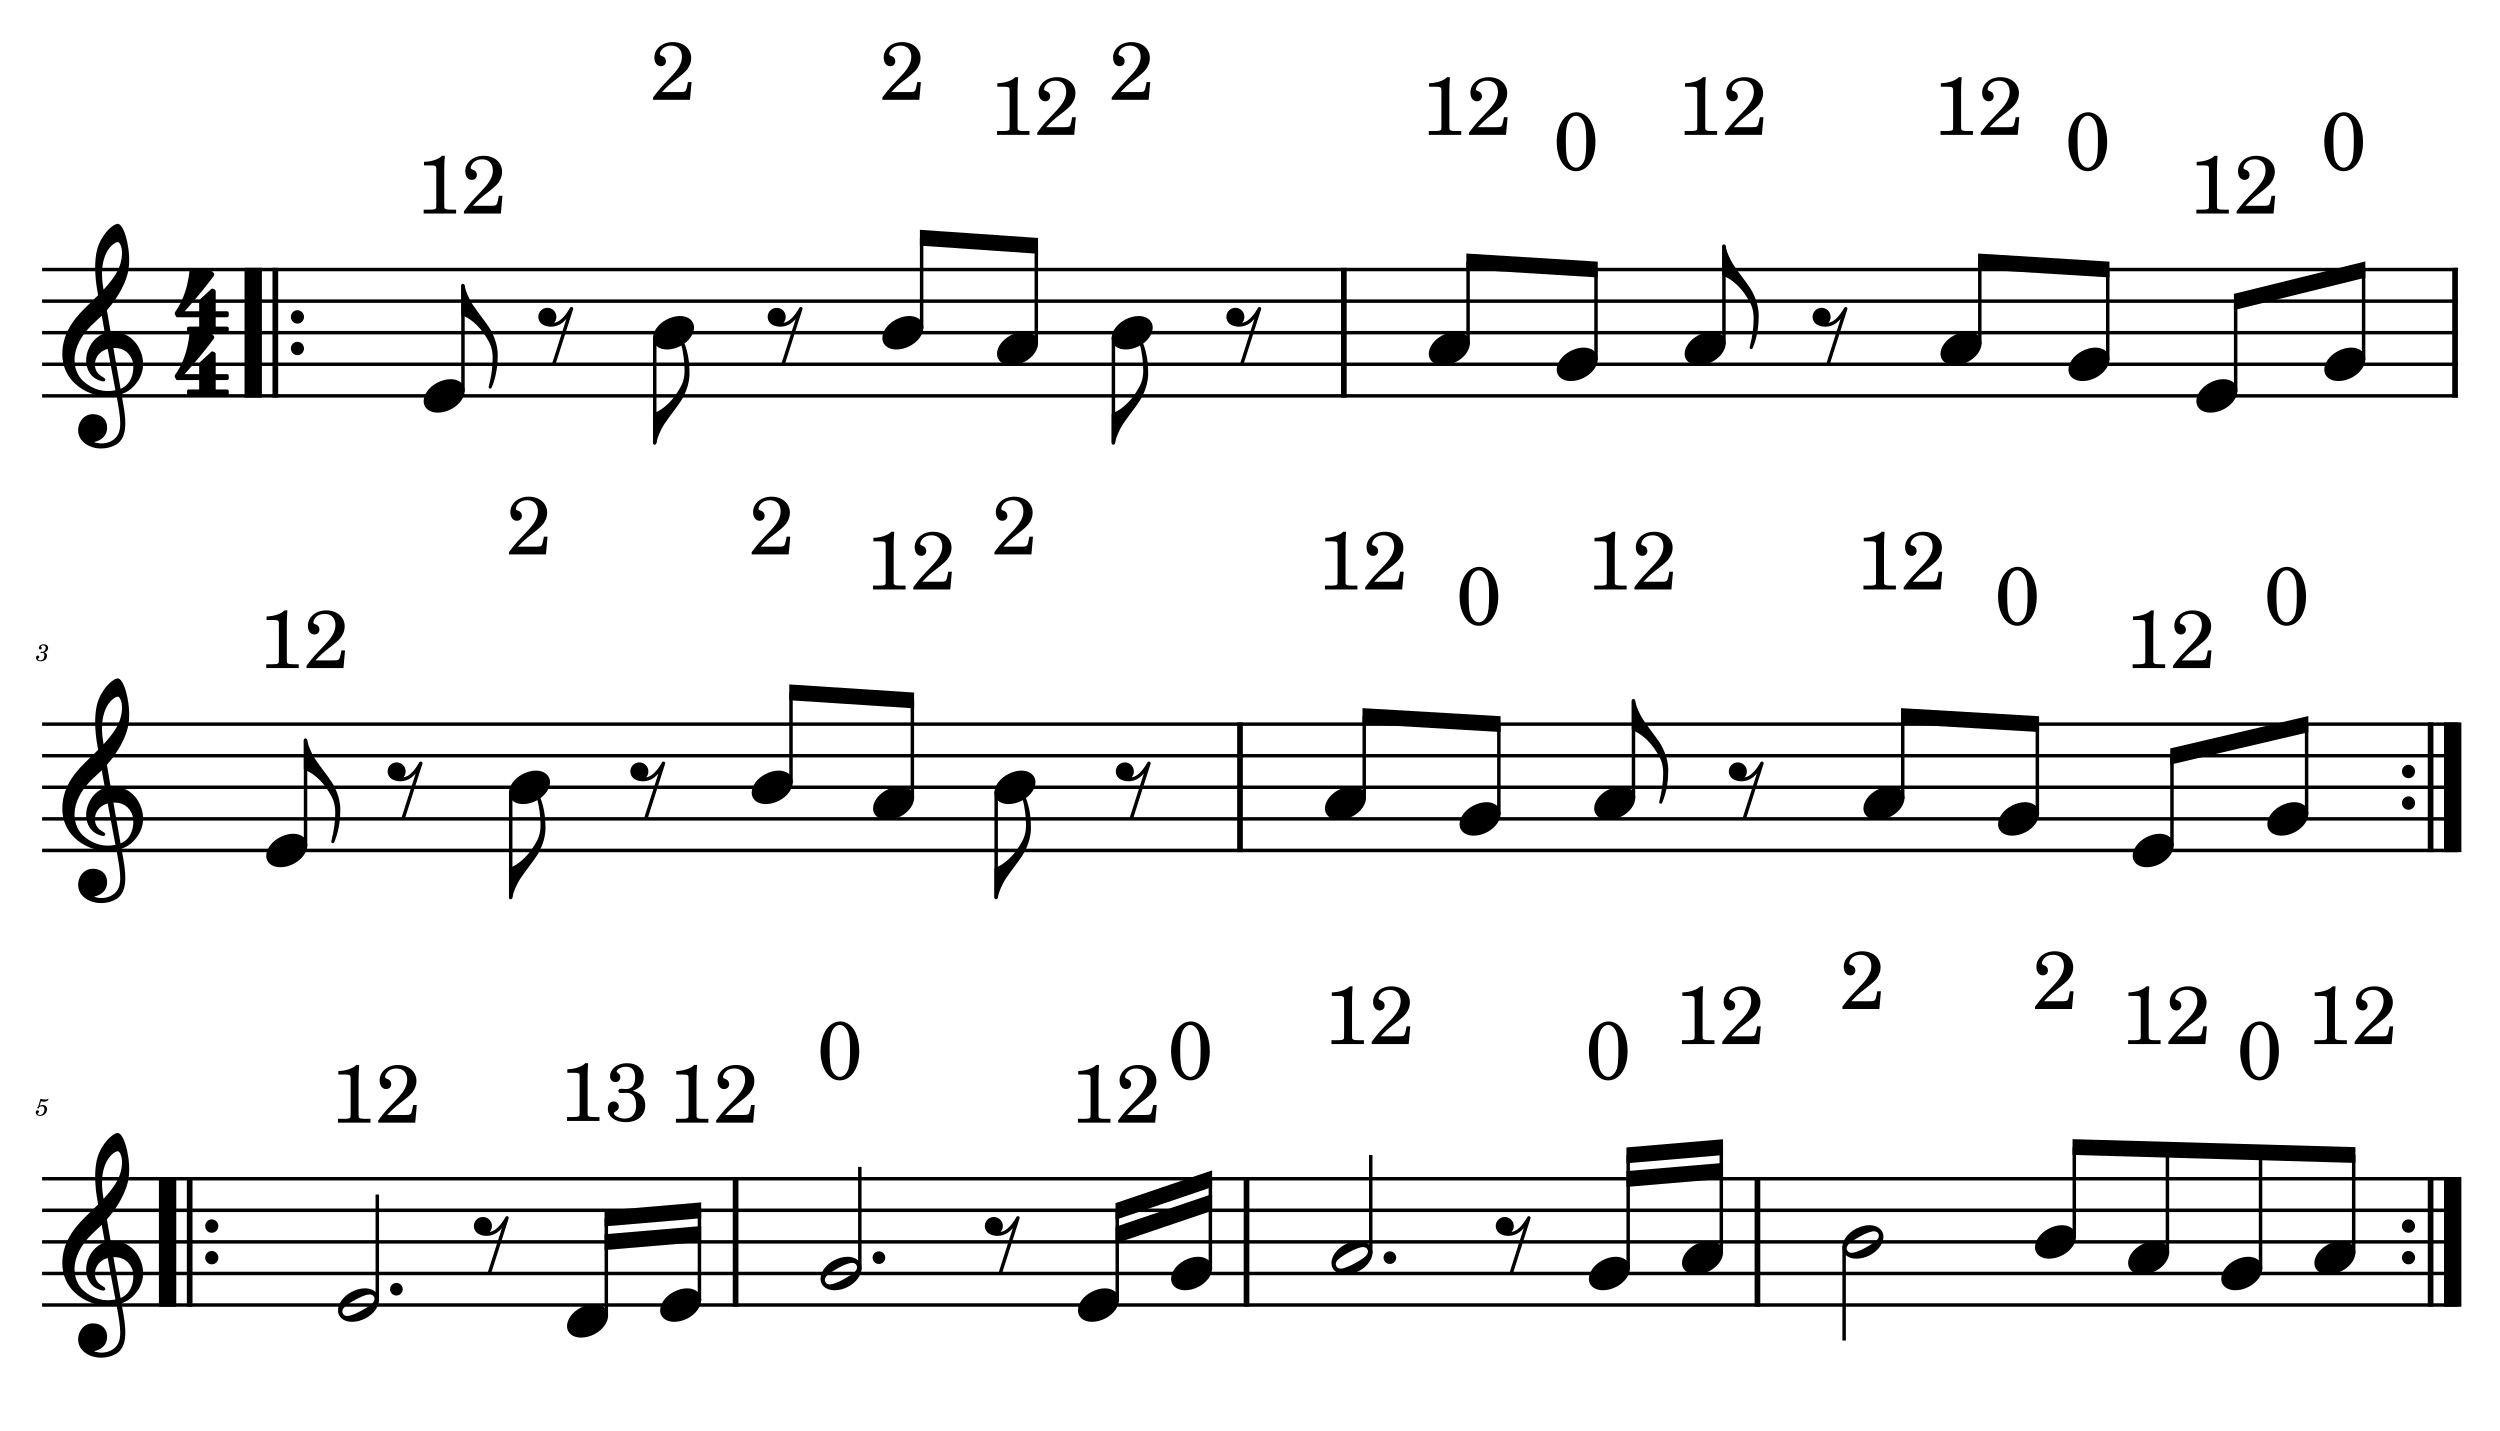 <?xml version="1.0" encoding="UTF-8" standalone="no"?>
<svg width="4208.47px" height="2409.45px" viewBox="0 0 4208.47 2409.45"
 xmlns="http://www.w3.org/2000/svg" xmlns:xlink="http://www.w3.org/1999/xlink" version="1.2" baseProfile="tiny">
<title>PETE PIRATA</title>
<desc>Generated by MuseScore 3.6.2</desc>
<polyline class="StaffLines" fill="none" stroke="#000000" stroke-width="5.85" stroke-linejoin="bevel" points="70.866,453.751 4137.61,453.751"/>
<polyline class="StaffLines" fill="none" stroke="#000000" stroke-width="5.85" stroke-linejoin="bevel" points="70.866,506.901 4137.61,506.901"/>
<polyline class="StaffLines" fill="none" stroke="#000000" stroke-width="5.85" stroke-linejoin="bevel" points="70.866,560.05 4137.61,560.05"/>
<polyline class="StaffLines" fill="none" stroke="#000000" stroke-width="5.85" stroke-linejoin="bevel" points="70.866,613.2 4137.61,613.2"/>
<polyline class="StaffLines" fill="none" stroke="#000000" stroke-width="5.85" stroke-linejoin="bevel" points="70.866,666.349 4137.61,666.349"/>
<polyline class="StaffLines" fill="none" stroke="#000000" stroke-width="5.85" stroke-linejoin="bevel" points="70.866,1219 4137.61,1219"/>
<polyline class="StaffLines" fill="none" stroke="#000000" stroke-width="5.85" stroke-linejoin="bevel" points="70.866,1272.15 4137.61,1272.15"/>
<polyline class="StaffLines" fill="none" stroke="#000000" stroke-width="5.85" stroke-linejoin="bevel" points="70.866,1325.3 4137.61,1325.3"/>
<polyline class="StaffLines" fill="none" stroke="#000000" stroke-width="5.85" stroke-linejoin="bevel" points="70.866,1378.45 4137.61,1378.45"/>
<polyline class="StaffLines" fill="none" stroke="#000000" stroke-width="5.85" stroke-linejoin="bevel" points="70.866,1431.6 4137.61,1431.6"/>
<polyline class="StaffLines" fill="none" stroke="#000000" stroke-width="5.85" stroke-linejoin="bevel" points="70.866,1984.25 4137.61,1984.25"/>
<polyline class="StaffLines" fill="none" stroke="#000000" stroke-width="5.85" stroke-linejoin="bevel" points="70.866,2037.4 4137.61,2037.4"/>
<polyline class="StaffLines" fill="none" stroke="#000000" stroke-width="5.85" stroke-linejoin="bevel" points="70.866,2090.55 4137.61,2090.55"/>
<polyline class="StaffLines" fill="none" stroke="#000000" stroke-width="5.85" stroke-linejoin="bevel" points="70.866,2143.7 4137.61,2143.7"/>
<polyline class="StaffLines" fill="none" stroke="#000000" stroke-width="5.85" stroke-linejoin="bevel" points="70.866,2196.85 4137.61,2196.85"/>
<path class="MeasureNumber" d="M74.388,1098.14 C76.268,1097.54 77.028,1097.22 77.988,1096.58 C79.868,1095.34 81.028,1093.14 81.028,1090.9 C81.028,1087.1 77.988,1084.54 73.508,1084.54 C69.148,1084.54 65.468,1087.26 65.468,1090.54 C65.468,1092.18 66.468,1093.3 67.988,1093.3 C69.308,1093.3 70.268,1092.34 70.268,1091.02 C70.268,1090.34 70.068,1089.86 69.428,1089.22 C69.028,1088.86 68.868,1088.58 68.868,1088.3 C68.868,1087.34 70.868,1086.34 72.748,1086.34 C75.428,1086.34 77.028,1087.82 77.028,1090.3 C77.028,1093.86 74.508,1097.22 71.828,1097.22 C71.708,1097.22 71.348,1097.18 70.908,1097.14 C69.748,1097.06 69.748,1097.06 69.508,1097.06 C68.628,1097.06 68.148,1097.46 68.148,1098.18 C68.148,1098.82 68.588,1099.22 69.308,1099.22 C69.508,1099.22 69.788,1099.18 70.108,1099.14 C70.668,1099.02 71.268,1098.98 71.628,1098.98 C73.508,1098.98 74.788,1100.66 74.788,1103.14 C74.788,1105.06 74.348,1106.9 73.468,1108.42 C72.268,1110.58 70.428,1111.62 67.828,1111.62 C65.588,1111.62 63.668,1110.5 63.668,1109.22 C63.668,1108.78 63.828,1108.62 64.468,1108.34 C65.628,1107.82 66.108,1107.1 66.108,1106.02 C66.108,1104.62 64.988,1103.54 63.548,1103.54 C61.828,1103.54 60.708,1104.9 60.708,1106.98 C60.708,1110.86 63.668,1113.3 68.468,1113.3 C74.508,1113.3 79.108,1109.26 79.108,1103.9 C79.108,1102.46 78.668,1101.22 77.828,1100.22 C76.948,1099.18 76.148,1098.7 74.388,1098.14"/>
<path class="MeasureNumber" d="M64.471,1862.63 C63.231,1863.39 62.871,1863.87 62.871,1864.67 C62.871,1865.43 63.511,1865.99 64.311,1865.99 C65.351,1865.99 65.951,1865.23 66.071,1863.75 C67.311,1862.75 68.631,1862.31 70.231,1862.31 C73.191,1862.31 74.831,1864.15 74.831,1867.47 C74.831,1872.67 71.471,1876.91 67.351,1876.91 C64.991,1876.91 63.071,1875.79 63.071,1874.47 C63.071,1874.23 63.111,1874.15 63.311,1874.03 C64.351,1873.55 64.351,1873.55 64.631,1873.35 C65.271,1872.87 65.631,1872.15 65.631,1871.31 C65.631,1870.03 64.631,1869.07 63.231,1869.07 C61.471,1869.07 60.151,1870.55 60.151,1872.47 C60.151,1875.99 63.191,1878.55 67.471,1878.55 C73.951,1878.55 79.191,1873.39 79.191,1866.99 C79.191,1862.95 76.111,1860.11 71.751,1860.11 C70.031,1860.11 68.631,1860.47 66.711,1861.43 L68.951,1853.87 C71.071,1854.31 72.751,1854.51 74.191,1854.51 C76.831,1854.51 79.191,1853.67 80.511,1852.27 C81.191,1851.47 81.591,1850.79 81.591,1850.27 C81.591,1850.03 81.471,1849.79 81.311,1849.79 C81.191,1849.79 81.111,1849.83 80.871,1849.95 C79.551,1850.59 77.871,1850.95 76.311,1850.95 C73.911,1850.95 71.071,1850.55 68.111,1849.79 L64.471,1862.63 "/>
<polyline class="BarLine" fill="none" stroke="#000000" stroke-width="29.23" stroke-linejoin="bevel" points="426.287,450.828 426.287,669.273"/>
<polyline class="BarLine" fill="none" stroke="#000000" stroke-width="9.57" stroke-linejoin="bevel" points="463.492,450.828 463.492,669.273"/>
<path class="BarLine" transform="matrix(2.126,0,0,2.126,489.635,533.475)" d="M10.4,0 C10.4,-2.9 8.1,-5.3 5.2,-5.3 C2.3,-5.3 0,-2.9 0,0 C0,2.9 2.3,5.3 5.2,5.3 C8.1,5.3 10.4,2.9 10.4,0"/>
<path class="BarLine" transform="matrix(2.126,0,0,2.126,489.635,586.625)" d="M10.4,0 C10.4,-2.9 8.1,-5.3 5.2,-5.3 C2.3,-5.3 0,-2.9 0,0 C0,2.9 2.3,5.3 5.2,5.3 C8.1,5.3 10.4,2.9 10.4,0"/>
<polyline class="BarLine" fill="none" stroke="#000000" stroke-width="9.57" stroke-linejoin="bevel" points="2262.22,450.828 2262.22,669.273"/>
<polyline class="BarLine" fill="none" stroke="#000000" stroke-width="9.57" stroke-linejoin="bevel" points="4132.82,450.828 4132.82,669.273"/>
<polyline class="BarLine" fill="none" stroke="#000000" stroke-width="9.57" stroke-linejoin="bevel" points="2087.4,1216.08 2087.4,1434.52"/>
<path class="BarLine" transform="matrix(2.126,0,0,2.126,4043.38,1298.73)" d="M10.4,0 C10.4,-2.9 8.1,-5.3 5.2,-5.3 C2.3,-5.3 0,-2.9 0,0 C0,2.9 2.3,5.3 5.2,5.3 C8.1,5.3 10.4,2.9 10.4,0"/>
<path class="BarLine" transform="matrix(2.126,0,0,2.126,4043.38,1351.87)" d="M10.4,0 C10.4,-2.9 8.1,-5.3 5.2,-5.3 C2.3,-5.3 0,-2.9 0,0 C0,2.9 2.3,5.3 5.2,5.3 C8.1,5.3 10.4,2.9 10.4,0"/>
<polyline class="BarLine" fill="none" stroke="#000000" stroke-width="9.57" stroke-linejoin="bevel" points="4091.64,1216.08 4091.64,1434.52"/>
<polyline class="BarLine" fill="none" stroke="#000000" stroke-width="29.23" stroke-linejoin="bevel" points="4128.84,1216.08 4128.84,1434.52"/>
<polyline class="BarLine" fill="none" stroke="#000000" stroke-width="29.23" stroke-linejoin="bevel" points="282.102,1981.33 282.102,2199.77"/>
<polyline class="BarLine" fill="none" stroke="#000000" stroke-width="9.57" stroke-linejoin="bevel" points="319.307,1981.33 319.307,2199.77"/>
<path class="BarLine" transform="matrix(2.126,0,0,2.126,345.45,2063.98)" d="M10.4,0 C10.4,-2.9 8.1,-5.3 5.2,-5.3 C2.3,-5.3 0,-2.9 0,0 C0,2.9 2.3,5.3 5.2,5.3 C8.1,5.3 10.4,2.9 10.4,0"/>
<path class="BarLine" transform="matrix(2.126,0,0,2.126,345.45,2117.12)" d="M10.4,0 C10.4,-2.9 8.1,-5.3 5.2,-5.3 C2.3,-5.3 0,-2.9 0,0 C0,2.9 2.3,5.3 5.2,5.3 C8.1,5.3 10.4,2.9 10.4,0"/>
<polyline class="BarLine" fill="none" stroke="#000000" stroke-width="9.57" stroke-linejoin="bevel" points="1238.3,1981.33 1238.3,2199.77"/>
<polyline class="BarLine" fill="none" stroke="#000000" stroke-width="9.57" stroke-linejoin="bevel" points="2098.38,1981.33 2098.38,2199.77"/>
<polyline class="BarLine" fill="none" stroke="#000000" stroke-width="9.57" stroke-linejoin="bevel" points="2958.47,1981.33 2958.47,2199.77"/>
<path class="BarLine" transform="matrix(2.126,0,0,2.126,4043.38,2063.98)" d="M10.4,0 C10.4,-2.9 8.1,-5.3 5.2,-5.3 C2.3,-5.3 0,-2.9 0,0 C0,2.9 2.3,5.3 5.2,5.3 C8.1,5.3 10.4,2.9 10.4,0"/>
<path class="BarLine" transform="matrix(2.126,0,0,2.126,4043.38,2117.12)" d="M10.4,0 C10.4,-2.9 8.1,-5.3 5.2,-5.3 C2.3,-5.3 0,-2.9 0,0 C0,2.9 2.3,5.3 5.2,5.3 C8.1,5.3 10.4,2.9 10.4,0"/>
<polyline class="BarLine" fill="none" stroke="#000000" stroke-width="9.57" stroke-linejoin="bevel" points="4091.64,1981.33 4091.64,2199.77"/>
<polyline class="BarLine" fill="none" stroke="#000000" stroke-width="29.23" stroke-linejoin="bevel" points="4128.84,1981.33 4128.84,2199.77"/>
<polyline class="Stem" fill="none" stroke="#000000" stroke-width="5.85" stroke-linejoin="bevel" points="779.334,659.546 779.334,480.326"/>
<polyline class="Stem" fill="none" stroke="#000000" stroke-width="5.85" stroke-linejoin="bevel" points="1102.17,567.194 1102.17,746.074"/>
<polyline class="Stem" fill="none" stroke="#000000" stroke-width="5.85" stroke-linejoin="bevel" points="1551.46,553.247 1551.46,400.601"/>
<polyline class="Stem" fill="none" stroke="#000000" stroke-width="5.85" stroke-linejoin="bevel" points="1744.5,579.822 1744.5,413.889"/>
<polyline class="Stem" fill="none" stroke="#000000" stroke-width="5.85" stroke-linejoin="bevel" points="1874.3,567.194 1874.3,746.074"/>
<polyline class="Stem" fill="none" stroke="#000000" stroke-width="5.85" stroke-linejoin="bevel" points="2471.35,579.822 2471.35,440.464"/>
<polyline class="Stem" fill="none" stroke="#000000" stroke-width="5.85" stroke-linejoin="bevel" points="2686.71,606.397 2686.71,453.751"/>
<polyline class="Stem" fill="none" stroke="#000000" stroke-width="5.85" stroke-linejoin="bevel" points="2902.06,579.822 2902.06,413.889"/>
<polyline class="Stem" fill="none" stroke="#000000" stroke-width="5.85" stroke-linejoin="bevel" points="3332.77,579.822 3332.77,440.464"/>
<polyline class="Stem" fill="none" stroke="#000000" stroke-width="5.85" stroke-linejoin="bevel" points="3548.13,606.397 3548.13,453.751"/>
<polyline class="Stem" fill="none" stroke="#000000" stroke-width="5.85" stroke-linejoin="bevel" points="3763.48,659.546 3763.48,506.901"/>
<polyline class="Stem" fill="none" stroke="#000000" stroke-width="5.85" stroke-linejoin="bevel" points="3978.84,606.397 3978.84,453.751"/>
<polyline class="Stem" fill="none" stroke="#000000" stroke-width="5.85" stroke-linejoin="bevel" points="514.35,1424.8 514.35,1245.58"/>
<polyline class="Stem" fill="none" stroke="#000000" stroke-width="5.85" stroke-linejoin="bevel" points="859.724,1332.44 859.724,1511.32"/>
<polyline class="Stem" fill="none" stroke="#000000" stroke-width="5.85" stroke-linejoin="bevel" points="1331.56,1318.5 1331.56,1165.85"/>
<polyline class="Stem" fill="none" stroke="#000000" stroke-width="5.85" stroke-linejoin="bevel" points="1535.86,1345.07 1535.86,1179.14"/>
<polyline class="Stem" fill="none" stroke="#000000" stroke-width="5.85" stroke-linejoin="bevel" points="1676.94,1332.44 1676.94,1511.32"/>
<polyline class="Stem" fill="none" stroke="#000000" stroke-width="5.85" stroke-linejoin="bevel" points="2296.53,1345.07 2296.53,1205.71"/>
<polyline class="Stem" fill="none" stroke="#000000" stroke-width="5.85" stroke-linejoin="bevel" points="2523.16,1371.65 2523.16,1219"/>
<polyline class="Stem" fill="none" stroke="#000000" stroke-width="5.85" stroke-linejoin="bevel" points="2749.78,1345.07 2749.78,1179.14"/>
<polyline class="Stem" fill="none" stroke="#000000" stroke-width="5.85" stroke-linejoin="bevel" points="3203.03,1345.07 3203.03,1205.71"/>
<polyline class="Stem" fill="none" stroke="#000000" stroke-width="5.85" stroke-linejoin="bevel" points="3429.66,1371.65 3429.66,1219"/>
<polyline class="Stem" fill="none" stroke="#000000" stroke-width="5.85" stroke-linejoin="bevel" points="3656.28,1424.8 3656.28,1272.15"/>
<polyline class="Stem" fill="none" stroke="#000000" stroke-width="5.85" stroke-linejoin="bevel" points="3882.91,1371.65 3882.91,1219"/>
<polyline class="Stem" fill="none" stroke="#000000" stroke-width="5.85" stroke-linejoin="bevel" points="635.149,2190.05 635.149,2010.83"/>
<polyline class="Stem" fill="none" stroke="#000000" stroke-width="5.85" stroke-linejoin="bevel" points="1020.66,2216.62 1020.66,2050.69"/>
<polyline class="Stem" fill="none" stroke="#000000" stroke-width="5.85" stroke-linejoin="bevel" points="1177.44,2190.05 1177.44,2037.4"/>
<polyline class="Stem" fill="none" stroke="#000000" stroke-width="5.85" stroke-linejoin="bevel" points="1447.42,2136.9 1447.42,1964.32"/>
<polyline class="Stem" fill="none" stroke="#000000" stroke-width="5.85" stroke-linejoin="bevel" points="1880.75,2190.05 1880.75,2037.4"/>
<polyline class="Stem" fill="none" stroke="#000000" stroke-width="5.85" stroke-linejoin="bevel" points="2037.53,2136.9 2037.53,1984.25"/>
<polyline class="Stem" fill="none" stroke="#000000" stroke-width="5.85" stroke-linejoin="bevel" points="2307.51,2110.32 2307.51,1944.39"/>
<polyline class="Stem" fill="none" stroke="#000000" stroke-width="5.85" stroke-linejoin="bevel" points="2740.84,2136.9 2740.84,1944.39"/>
<polyline class="Stem" fill="none" stroke="#000000" stroke-width="5.85" stroke-linejoin="bevel" points="2897.61,2110.32 2897.61,1931.1"/>
<polyline class="Stem" fill="none" stroke="#000000" stroke-width="5.85" stroke-linejoin="bevel" points="3104.37,2097.69 3104.37,2256.64"/>
<polyline class="Stem" fill="none" stroke="#000000" stroke-width="5.85" stroke-linejoin="bevel" points="3491.83,2083.75 3491.83,1931.1"/>
<polyline class="Stem" fill="none" stroke="#000000" stroke-width="5.85" stroke-linejoin="bevel" points="3648.61,2110.32 3648.61,1935.53"/>
<polyline class="Stem" fill="none" stroke="#000000" stroke-width="5.85" stroke-linejoin="bevel" points="3805.38,2136.9 3805.38,1939.96"/>
<polyline class="Stem" fill="none" stroke="#000000" stroke-width="5.85" stroke-linejoin="bevel" points="3962.16,2110.32 3962.16,1944.39"/>
<path class="Note" transform="matrix(2.126,0,0,2.126,713.18,666.349)" d="M31.5,-8.1 C29.7,-11.4 25.9,-13.2 21.3,-13.2 C17.9,-13.2 14.2,-12.2 10.6,-10.3 C4,-6.8 0,-0.9 0,4.2 C0,5.6 0.3,7 1,8.3 C2.8,11.6 6.6,13.3 11.2,13.3 C14.6,13.3 18.3,12.4 21.9,10.5 C28.5,7 32.5,1.1 32.5,-4 C32.5,-5.4 32.2,-6.8 31.5,-8.1"/>
<path class="Note" transform="matrix(2.126,0,0,2.126,1099.24,560.05)" d="M31.5,-8.1 C29.7,-11.4 25.9,-13.2 21.3,-13.2 C17.9,-13.2 14.2,-12.2 10.6,-10.3 C4,-6.8 0,-0.9 0,4.2 C0,5.6 0.3,7 1,8.3 C2.8,11.6 6.6,13.3 11.2,13.3 C14.6,13.3 18.3,12.4 21.9,10.5 C28.5,7 32.5,1.1 32.5,-4 C32.5,-5.4 32.2,-6.8 31.5,-8.1"/>
<path class="Note" transform="matrix(2.126,0,0,2.126,1485.31,560.05)" d="M31.5,-8.1 C29.7,-11.4 25.9,-13.2 21.3,-13.2 C17.9,-13.2 14.2,-12.2 10.6,-10.3 C4,-6.8 0,-0.9 0,4.2 C0,5.6 0.3,7 1,8.3 C2.8,11.6 6.6,13.3 11.2,13.3 C14.6,13.3 18.3,12.4 21.9,10.5 C28.5,7 32.5,1.1 32.5,-4 C32.5,-5.4 32.2,-6.8 31.5,-8.1"/>
<path class="Note" transform="matrix(2.126,0,0,2.126,1678.34,586.625)" d="M31.5,-8.1 C29.7,-11.4 25.9,-13.2 21.3,-13.2 C17.9,-13.2 14.2,-12.2 10.6,-10.3 C4,-6.8 0,-0.9 0,4.2 C0,5.6 0.3,7 1,8.3 C2.8,11.6 6.6,13.3 11.2,13.3 C14.6,13.3 18.3,12.4 21.9,10.5 C28.5,7 32.5,1.1 32.5,-4 C32.5,-5.4 32.2,-6.8 31.5,-8.1"/>
<path class="Note" transform="matrix(2.126,0,0,2.126,1871.37,560.05)" d="M31.5,-8.1 C29.7,-11.4 25.9,-13.2 21.3,-13.2 C17.9,-13.2 14.2,-12.2 10.6,-10.3 C4,-6.8 0,-0.9 0,4.2 C0,5.6 0.3,7 1,8.3 C2.8,11.6 6.6,13.3 11.2,13.3 C14.6,13.3 18.3,12.4 21.9,10.5 C28.5,7 32.5,1.1 32.5,-4 C32.5,-5.4 32.2,-6.8 31.5,-8.1"/>
<path class="Note" transform="matrix(2.126,0,0,2.126,2405.2,586.625)" d="M31.5,-8.1 C29.7,-11.4 25.9,-13.2 21.3,-13.2 C17.9,-13.2 14.2,-12.2 10.6,-10.3 C4,-6.8 0,-0.9 0,4.2 C0,5.6 0.3,7 1,8.3 C2.8,11.6 6.6,13.3 11.2,13.3 C14.6,13.3 18.3,12.4 21.9,10.5 C28.5,7 32.5,1.1 32.5,-4 C32.5,-5.4 32.2,-6.8 31.5,-8.1"/>
<path class="Note" transform="matrix(2.126,0,0,2.126,2620.55,613.2)" d="M31.5,-8.1 C29.7,-11.4 25.9,-13.2 21.3,-13.2 C17.9,-13.2 14.2,-12.2 10.6,-10.3 C4,-6.8 0,-0.9 0,4.2 C0,5.6 0.3,7 1,8.3 C2.8,11.6 6.6,13.3 11.2,13.3 C14.6,13.3 18.3,12.4 21.9,10.5 C28.5,7 32.5,1.1 32.5,-4 C32.5,-5.4 32.2,-6.8 31.5,-8.1"/>
<path class="Note" transform="matrix(2.126,0,0,2.126,2835.91,586.625)" d="M31.5,-8.1 C29.7,-11.4 25.9,-13.2 21.3,-13.2 C17.9,-13.2 14.2,-12.2 10.6,-10.3 C4,-6.8 0,-0.9 0,4.2 C0,5.6 0.3,7 1,8.3 C2.8,11.6 6.6,13.3 11.2,13.3 C14.6,13.3 18.3,12.4 21.9,10.5 C28.5,7 32.5,1.1 32.5,-4 C32.5,-5.4 32.2,-6.8 31.5,-8.1"/>
<path class="Note" transform="matrix(2.126,0,0,2.126,3266.62,586.625)" d="M31.5,-8.1 C29.7,-11.4 25.9,-13.2 21.3,-13.2 C17.9,-13.2 14.2,-12.2 10.6,-10.3 C4,-6.8 0,-0.9 0,4.2 C0,5.6 0.3,7 1,8.3 C2.8,11.6 6.6,13.3 11.2,13.3 C14.6,13.3 18.3,12.4 21.9,10.5 C28.5,7 32.5,1.1 32.5,-4 C32.5,-5.4 32.2,-6.8 31.5,-8.1"/>
<path class="Note" transform="matrix(2.126,0,0,2.126,3481.97,613.2)" d="M31.5,-8.1 C29.7,-11.4 25.9,-13.2 21.3,-13.2 C17.9,-13.2 14.2,-12.2 10.6,-10.3 C4,-6.8 0,-0.9 0,4.2 C0,5.6 0.3,7 1,8.3 C2.8,11.6 6.6,13.3 11.2,13.3 C14.6,13.3 18.3,12.4 21.9,10.5 C28.5,7 32.5,1.1 32.5,-4 C32.5,-5.4 32.2,-6.8 31.5,-8.1"/>
<path class="Note" transform="matrix(2.126,0,0,2.126,3697.33,666.349)" d="M31.5,-8.1 C29.7,-11.4 25.9,-13.2 21.3,-13.2 C17.9,-13.2 14.2,-12.2 10.6,-10.3 C4,-6.8 0,-0.9 0,4.2 C0,5.6 0.3,7 1,8.3 C2.8,11.6 6.6,13.3 11.2,13.3 C14.6,13.3 18.3,12.4 21.9,10.5 C28.5,7 32.5,1.1 32.5,-4 C32.5,-5.4 32.2,-6.8 31.5,-8.1"/>
<path class="Note" transform="matrix(2.126,0,0,2.126,3912.68,613.2)" d="M31.5,-8.1 C29.7,-11.4 25.9,-13.2 21.3,-13.2 C17.9,-13.2 14.2,-12.2 10.6,-10.3 C4,-6.8 0,-0.9 0,4.2 C0,5.6 0.3,7 1,8.3 C2.8,11.6 6.6,13.3 11.2,13.3 C14.6,13.3 18.3,12.4 21.9,10.5 C28.5,7 32.5,1.1 32.5,-4 C32.5,-5.4 32.2,-6.8 31.5,-8.1"/>
<path class="Note" transform="matrix(2.126,0,0,2.126,448.195,1431.6)" d="M31.5,-8.1 C29.7,-11.4 25.9,-13.2 21.3,-13.2 C17.9,-13.2 14.2,-12.2 10.6,-10.3 C4,-6.8 0,-0.9 0,4.2 C0,5.6 0.3,7 1,8.3 C2.8,11.6 6.6,13.3 11.2,13.3 C14.6,13.3 18.3,12.4 21.9,10.5 C28.5,7 32.5,1.1 32.5,-4 C32.5,-5.4 32.2,-6.8 31.5,-8.1"/>
<path class="Note" transform="matrix(2.126,0,0,2.126,856.801,1325.3)" d="M31.5,-8.1 C29.7,-11.4 25.9,-13.2 21.3,-13.2 C17.9,-13.2 14.2,-12.2 10.6,-10.3 C4,-6.8 0,-0.9 0,4.2 C0,5.6 0.3,7 1,8.3 C2.8,11.6 6.6,13.3 11.2,13.3 C14.6,13.3 18.3,12.4 21.9,10.5 C28.5,7 32.5,1.1 32.5,-4 C32.5,-5.4 32.2,-6.8 31.5,-8.1"/>
<path class="Note" transform="matrix(2.126,0,0,2.126,1265.41,1325.3)" d="M31.5,-8.1 C29.7,-11.4 25.9,-13.2 21.3,-13.2 C17.9,-13.2 14.2,-12.2 10.6,-10.3 C4,-6.8 0,-0.9 0,4.2 C0,5.6 0.3,7 1,8.3 C2.8,11.6 6.6,13.3 11.2,13.3 C14.6,13.3 18.3,12.4 21.9,10.5 C28.5,7 32.5,1.1 32.5,-4 C32.5,-5.4 32.2,-6.8 31.5,-8.1"/>
<path class="Note" transform="matrix(2.126,0,0,2.126,1469.71,1351.87)" d="M31.5,-8.1 C29.7,-11.4 25.9,-13.2 21.3,-13.2 C17.9,-13.2 14.2,-12.2 10.6,-10.3 C4,-6.8 0,-0.9 0,4.2 C0,5.6 0.3,7 1,8.3 C2.8,11.6 6.6,13.3 11.2,13.3 C14.6,13.3 18.3,12.4 21.9,10.5 C28.5,7 32.5,1.1 32.5,-4 C32.5,-5.4 32.2,-6.8 31.5,-8.1"/>
<path class="Note" transform="matrix(2.126,0,0,2.126,1674.01,1325.3)" d="M31.5,-8.1 C29.7,-11.4 25.9,-13.2 21.3,-13.2 C17.9,-13.2 14.2,-12.2 10.6,-10.3 C4,-6.8 0,-0.9 0,4.2 C0,5.6 0.3,7 1,8.3 C2.8,11.6 6.6,13.3 11.2,13.3 C14.6,13.3 18.3,12.4 21.9,10.5 C28.5,7 32.5,1.1 32.5,-4 C32.5,-5.4 32.2,-6.8 31.5,-8.1"/>
<path class="Note" transform="matrix(2.126,0,0,2.126,2230.37,1351.87)" d="M31.5,-8.1 C29.7,-11.4 25.9,-13.2 21.3,-13.2 C17.9,-13.2 14.2,-12.2 10.6,-10.3 C4,-6.8 0,-0.9 0,4.2 C0,5.6 0.3,7 1,8.3 C2.8,11.6 6.6,13.3 11.2,13.3 C14.6,13.3 18.3,12.4 21.9,10.5 C28.5,7 32.5,1.1 32.5,-4 C32.5,-5.4 32.2,-6.8 31.5,-8.1"/>
<path class="Note" transform="matrix(2.126,0,0,2.126,2457,1378.45)" d="M31.5,-8.1 C29.7,-11.4 25.9,-13.2 21.3,-13.2 C17.9,-13.2 14.2,-12.2 10.6,-10.3 C4,-6.8 0,-0.9 0,4.2 C0,5.6 0.3,7 1,8.3 C2.8,11.6 6.6,13.3 11.2,13.3 C14.6,13.3 18.3,12.4 21.9,10.5 C28.5,7 32.5,1.1 32.5,-4 C32.5,-5.4 32.2,-6.8 31.5,-8.1"/>
<path class="Note" transform="matrix(2.126,0,0,2.126,2683.63,1351.87)" d="M31.5,-8.1 C29.7,-11.4 25.9,-13.2 21.3,-13.2 C17.9,-13.2 14.2,-12.2 10.6,-10.3 C4,-6.8 0,-0.9 0,4.2 C0,5.6 0.3,7 1,8.3 C2.8,11.6 6.6,13.3 11.2,13.3 C14.6,13.3 18.3,12.4 21.9,10.5 C28.5,7 32.5,1.1 32.5,-4 C32.5,-5.4 32.2,-6.8 31.5,-8.1"/>
<path class="Note" transform="matrix(2.126,0,0,2.126,3136.88,1351.87)" d="M31.5,-8.1 C29.7,-11.4 25.9,-13.2 21.3,-13.2 C17.9,-13.2 14.2,-12.2 10.6,-10.3 C4,-6.8 0,-0.9 0,4.2 C0,5.6 0.3,7 1,8.3 C2.8,11.6 6.6,13.3 11.2,13.3 C14.6,13.3 18.3,12.4 21.9,10.5 C28.5,7 32.5,1.1 32.5,-4 C32.5,-5.4 32.2,-6.8 31.5,-8.1"/>
<path class="Note" transform="matrix(2.126,0,0,2.126,3363.5,1378.45)" d="M31.5,-8.1 C29.7,-11.4 25.9,-13.2 21.3,-13.2 C17.9,-13.2 14.2,-12.2 10.6,-10.3 C4,-6.8 0,-0.9 0,4.2 C0,5.6 0.3,7 1,8.3 C2.8,11.6 6.6,13.3 11.2,13.3 C14.6,13.3 18.3,12.4 21.9,10.5 C28.5,7 32.5,1.1 32.5,-4 C32.5,-5.4 32.2,-6.8 31.5,-8.1"/>
<path class="Note" transform="matrix(2.126,0,0,2.126,3590.13,1431.6)" d="M31.5,-8.1 C29.7,-11.4 25.9,-13.2 21.3,-13.2 C17.9,-13.2 14.2,-12.2 10.6,-10.3 C4,-6.8 0,-0.9 0,4.2 C0,5.6 0.3,7 1,8.3 C2.8,11.6 6.6,13.3 11.2,13.3 C14.6,13.3 18.3,12.4 21.9,10.5 C28.5,7 32.5,1.1 32.5,-4 C32.5,-5.4 32.2,-6.8 31.5,-8.1"/>
<path class="Note" transform="matrix(2.126,0,0,2.126,3816.76,1378.45)" d="M31.5,-8.1 C29.7,-11.4 25.9,-13.2 21.3,-13.2 C17.9,-13.2 14.2,-12.2 10.6,-10.3 C4,-6.8 0,-0.9 0,4.2 C0,5.6 0.3,7 1,8.3 C2.8,11.6 6.6,13.3 11.2,13.3 C14.6,13.3 18.3,12.4 21.9,10.5 C28.5,7 32.5,1.1 32.5,-4 C32.5,-5.4 32.2,-6.8 31.5,-8.1"/>
<path class="Note" transform="matrix(2.126,0,0,2.126,568.995,2196.85)" d="M31.5,-8.1 C29.7,-11.4 25.9,-13.2 21.3,-13.2 C17.9,-13.2 14.2,-12.2 10.6,-10.3 C4,-6.8 0,-0.9 0,4.2 C0,5.6 0.3,7 1,8.3 C2.8,11.6 6.6,13.3 11.2,13.3 C14.6,13.3 18.3,12.4 21.9,10.5 C28.5,7 32.5,1.1 32.5,-4 C32.5,-5.4 32.2,-6.8 31.5,-8.1 M27.2,-1.3 C25.5,0.4 22.1,2.5 18.5,4.5 C14.9,6.5 11.3,8 8.9,8.5 C8.4,8.6 7.9,8.7 7.4,8.7 C5.8,8.7 4.6,8.1 3.9,6.8 C3.6,6.3 3.4,5.7 3.4,5.1 C3.4,4 4.1,2.7 5.2,1.6 C6.9,-0.1 10.2,-2.2 13.8,-4.2 C17.4,-6.2 21,-7.7 23.4,-8.2 C23.9,-8.3 24.4,-8.4 24.9,-8.4 C26.5,-8.4 27.8,-7.8 28.5,-6.5 C28.8,-6 28.9,-5.4 28.9,-4.8 C28.9,-3.7 28.3,-2.5 27.2,-1.3"/>
<path class="Note" transform="matrix(2.126,0,0,2.126,954.509,2223.42)" d="M31.5,-8.1 C29.7,-11.4 25.9,-13.2 21.3,-13.2 C17.9,-13.2 14.2,-12.2 10.6,-10.3 C4,-6.8 0,-0.9 0,4.2 C0,5.6 0.3,7 1,8.3 C2.8,11.6 6.6,13.3 11.2,13.3 C14.6,13.3 18.3,12.4 21.9,10.5 C28.5,7 32.5,1.1 32.5,-4 C32.5,-5.4 32.2,-6.8 31.5,-8.1"/>
<path class="Note" transform="matrix(2.126,0,0,2.126,1111.28,2196.85)" d="M31.5,-8.1 C29.7,-11.4 25.9,-13.2 21.3,-13.2 C17.9,-13.2 14.2,-12.2 10.6,-10.3 C4,-6.8 0,-0.9 0,4.2 C0,5.6 0.3,7 1,8.3 C2.8,11.6 6.6,13.3 11.2,13.3 C14.6,13.3 18.3,12.4 21.9,10.5 C28.5,7 32.5,1.1 32.5,-4 C32.5,-5.4 32.2,-6.8 31.5,-8.1"/>
<path class="Note" transform="matrix(2.126,0,0,2.126,1381.27,2143.7)" d="M31.5,-8.1 C29.7,-11.4 25.9,-13.2 21.3,-13.2 C17.9,-13.2 14.2,-12.2 10.6,-10.3 C4,-6.8 0,-0.9 0,4.2 C0,5.6 0.3,7 1,8.3 C2.8,11.6 6.6,13.3 11.2,13.3 C14.6,13.3 18.3,12.4 21.9,10.5 C28.5,7 32.5,1.1 32.5,-4 C32.5,-5.4 32.2,-6.8 31.5,-8.1 M27.2,-1.3 C25.5,0.4 22.1,2.5 18.5,4.5 C14.9,6.5 11.3,8 8.9,8.5 C8.4,8.6 7.9,8.7 7.4,8.7 C5.8,8.7 4.6,8.1 3.9,6.8 C3.6,6.3 3.4,5.7 3.4,5.1 C3.4,4 4.1,2.7 5.2,1.6 C6.9,-0.1 10.2,-2.2 13.8,-4.2 C17.4,-6.2 21,-7.7 23.4,-8.2 C23.9,-8.3 24.4,-8.4 24.9,-8.4 C26.5,-8.4 27.8,-7.8 28.5,-6.5 C28.8,-6 28.9,-5.4 28.9,-4.8 C28.9,-3.7 28.3,-2.5 27.2,-1.3"/>
<path class="Note" transform="matrix(2.126,0,0,2.126,1814.6,2196.85)" d="M31.5,-8.1 C29.7,-11.4 25.9,-13.2 21.3,-13.2 C17.9,-13.2 14.2,-12.2 10.6,-10.3 C4,-6.8 0,-0.9 0,4.2 C0,5.6 0.3,7 1,8.3 C2.8,11.6 6.6,13.3 11.2,13.3 C14.6,13.3 18.3,12.4 21.9,10.5 C28.5,7 32.5,1.1 32.5,-4 C32.5,-5.4 32.2,-6.8 31.5,-8.1"/>
<path class="Note" transform="matrix(2.126,0,0,2.126,1971.37,2143.7)" d="M31.5,-8.1 C29.7,-11.4 25.9,-13.2 21.3,-13.2 C17.9,-13.2 14.2,-12.2 10.6,-10.3 C4,-6.8 0,-0.9 0,4.2 C0,5.6 0.3,7 1,8.3 C2.8,11.6 6.6,13.3 11.2,13.3 C14.6,13.3 18.3,12.4 21.9,10.5 C28.5,7 32.5,1.1 32.5,-4 C32.5,-5.4 32.2,-6.8 31.5,-8.1"/>
<path class="Note" transform="matrix(2.126,0,0,2.126,2241.36,2117.12)" d="M31.5,-8.1 C29.7,-11.4 25.9,-13.2 21.3,-13.2 C17.9,-13.2 14.2,-12.2 10.6,-10.3 C4,-6.8 0,-0.9 0,4.2 C0,5.6 0.3,7 1,8.3 C2.8,11.6 6.6,13.3 11.2,13.3 C14.6,13.3 18.3,12.4 21.9,10.5 C28.5,7 32.5,1.1 32.5,-4 C32.5,-5.4 32.2,-6.8 31.5,-8.1 M27.2,-1.3 C25.5,0.4 22.1,2.5 18.5,4.5 C14.9,6.5 11.3,8 8.9,8.5 C8.4,8.6 7.9,8.7 7.4,8.7 C5.8,8.7 4.6,8.1 3.9,6.8 C3.6,6.3 3.4,5.7 3.4,5.1 C3.4,4 4.1,2.7 5.2,1.6 C6.9,-0.1 10.2,-2.2 13.8,-4.2 C17.4,-6.2 21,-7.7 23.4,-8.2 C23.9,-8.3 24.4,-8.4 24.9,-8.4 C26.5,-8.4 27.8,-7.8 28.5,-6.5 C28.8,-6 28.9,-5.4 28.9,-4.8 C28.9,-3.7 28.3,-2.5 27.2,-1.3"/>
<path class="Note" transform="matrix(2.126,0,0,2.126,2674.68,2143.7)" d="M31.5,-8.1 C29.7,-11.4 25.9,-13.2 21.3,-13.2 C17.9,-13.2 14.2,-12.2 10.6,-10.3 C4,-6.8 0,-0.9 0,4.2 C0,5.6 0.3,7 1,8.3 C2.8,11.6 6.6,13.3 11.2,13.3 C14.6,13.3 18.3,12.4 21.9,10.5 C28.5,7 32.5,1.1 32.5,-4 C32.5,-5.4 32.2,-6.8 31.5,-8.1"/>
<path class="Note" transform="matrix(2.126,0,0,2.126,2831.46,2117.12)" d="M31.5,-8.1 C29.7,-11.4 25.9,-13.2 21.3,-13.2 C17.9,-13.2 14.2,-12.2 10.6,-10.3 C4,-6.8 0,-0.9 0,4.2 C0,5.6 0.3,7 1,8.3 C2.8,11.6 6.6,13.3 11.2,13.3 C14.6,13.3 18.3,12.4 21.9,10.5 C28.5,7 32.5,1.1 32.5,-4 C32.5,-5.4 32.2,-6.8 31.5,-8.1"/>
<path class="Note" transform="matrix(2.126,0,0,2.126,3101.44,2090.55)" d="M31.5,-8.1 C29.7,-11.4 25.9,-13.2 21.3,-13.2 C17.9,-13.2 14.2,-12.2 10.6,-10.3 C4,-6.8 0,-0.9 0,4.2 C0,5.6 0.3,7 1,8.3 C2.8,11.6 6.6,13.3 11.2,13.3 C14.6,13.3 18.3,12.4 21.9,10.5 C28.5,7 32.5,1.1 32.5,-4 C32.5,-5.4 32.2,-6.8 31.5,-8.1 M27.2,-1.3 C25.5,0.4 22.1,2.5 18.5,4.5 C14.9,6.5 11.3,8 8.9,8.5 C8.4,8.6 7.9,8.7 7.4,8.7 C5.8,8.7 4.6,8.1 3.9,6.8 C3.6,6.3 3.4,5.7 3.4,5.1 C3.4,4 4.1,2.7 5.2,1.6 C6.9,-0.1 10.2,-2.2 13.8,-4.2 C17.4,-6.2 21,-7.7 23.4,-8.2 C23.9,-8.3 24.4,-8.4 24.9,-8.4 C26.5,-8.4 27.8,-7.8 28.5,-6.5 C28.8,-6 28.9,-5.4 28.9,-4.8 C28.9,-3.7 28.3,-2.5 27.2,-1.3"/>
<path class="Note" transform="matrix(2.126,0,0,2.126,3425.68,2090.55)" d="M31.5,-8.1 C29.7,-11.4 25.9,-13.2 21.3,-13.2 C17.9,-13.2 14.2,-12.2 10.6,-10.3 C4,-6.8 0,-0.9 0,4.2 C0,5.6 0.3,7 1,8.3 C2.8,11.6 6.6,13.3 11.2,13.3 C14.6,13.3 18.3,12.4 21.9,10.5 C28.5,7 32.5,1.1 32.5,-4 C32.5,-5.4 32.2,-6.8 31.5,-8.1"/>
<path class="Note" transform="matrix(2.126,0,0,2.126,3582.45,2117.12)" d="M31.5,-8.1 C29.7,-11.4 25.9,-13.2 21.3,-13.2 C17.9,-13.2 14.2,-12.2 10.6,-10.3 C4,-6.8 0,-0.9 0,4.2 C0,5.6 0.3,7 1,8.3 C2.8,11.6 6.6,13.3 11.2,13.3 C14.6,13.3 18.3,12.4 21.9,10.5 C28.5,7 32.5,1.1 32.5,-4 C32.5,-5.4 32.2,-6.8 31.5,-8.1"/>
<path class="Note" transform="matrix(2.126,0,0,2.126,3739.23,2143.7)" d="M31.5,-8.1 C29.7,-11.4 25.9,-13.2 21.3,-13.2 C17.9,-13.2 14.2,-12.2 10.6,-10.3 C4,-6.8 0,-0.9 0,4.2 C0,5.6 0.3,7 1,8.3 C2.8,11.6 6.6,13.3 11.2,13.3 C14.6,13.3 18.3,12.4 21.9,10.5 C28.5,7 32.5,1.1 32.5,-4 C32.5,-5.4 32.2,-6.8 31.5,-8.1"/>
<path class="Note" transform="matrix(2.126,0,0,2.126,3896,2117.12)" d="M31.5,-8.1 C29.7,-11.4 25.9,-13.2 21.3,-13.2 C17.9,-13.2 14.2,-12.2 10.6,-10.3 C4,-6.8 0,-0.9 0,4.2 C0,5.6 0.3,7 1,8.3 C2.8,11.6 6.6,13.3 11.2,13.3 C14.6,13.3 18.3,12.4 21.9,10.5 C28.5,7 32.5,1.1 32.5,-4 C32.5,-5.4 32.2,-6.8 31.5,-8.1"/>
<path class="Clef" transform="matrix(2.126,0,0,2.126,104.882,613.2)" d="M63.35,-5.87 C62.12,-11.3 59.48,-15.12 58.7,-16.16 C55.51,-20.43 51.5,-23.28 46.81,-24.63 C43.7,-25.52 40.7,-25.63 38.28,-25.45 C37.24,-31.46 36.24,-37.34 35.33,-42.79 C40.78,-48.96 44.4,-54.76 46.68,-59.06 C50.15,-65.64 51.3,-70.22 51.35,-70.42 C53.07,-75.63 53.43,-83.33 52.33,-91.54 C51.32,-99.09 49.23,-105.8 46.88,-109.05 C45.85,-110.48 44.8,-111.21 43.76,-111.21 C42.54,-111.21 40.03,-109.97 37.14,-107.2 C34.84,-105 31.57,-101.11 29.01,-95.1 C26.01,-88.04 25.8,-78.55 26.15,-71.83 C26.53,-64.56 27.64,-58.87 27.65,-58.82 C27.67,-58.73 27.93,-57.23 28.38,-54.66 C28.15,-54.43 27.91,-54.21 27.66,-53.97 C26.62,-52.97 25.43,-51.83 24.05,-50.45 C23.19,-49.59 22.24,-48.68 21.24,-47.71 C12.79,-39.57 0,-27.25 0,-8.1 C0,-3.4 0.9,1.02 2.68,5.03 C4.27,8.63 6.57,11.91 9.5,14.78 C17.23,22.33 27.82,25.54 34.88,25.38 C37.83,25.31 40.46,25.07 42.85,24.62 C44.68,34.22 45.82,41.25 45.86,46.59 C45.9,53.1 44.25,57.07 40.35,59.84 C37.92,61.57 35.11,62.52 32.01,62.67 C29.42,62.79 27.16,62.32 25.73,61.91 L25.72,61.91 C25.72,61.91 25.43,61.83 25.42,61.63 C25.41,61.45 25.76,61.4 25.77,61.4 L25.79,61.4 C27.71,60.96 31.28,59.73 33.64,56.43 C35.44,53.91 36.31,49.29 34.47,45.35 C33.36,42.96 30.85,40.01 25.23,39.56 C22.74,39.36 20.47,39.87 18.47,41.07 C16.66,42.15 15.16,43.79 14.11,45.79 C11.65,50.49 12.11,56.22 15.24,60.06 C18.2,63.68 22.82,65.99 28.25,66.57 C29.1,66.66 29.95,66.7 30.8,66.7 C35.23,66.7 39.63,65.5 43.2,63.29 C46.86,60.72 48.98,56.74 49.66,51.11 C50.22,46.47 49.83,40.56 48.43,32.49 C48.07,30.4 47.53,27.37 46.87,23.61 C52.62,21.69 56.78,18.12 60.55,12.27 C63.84,6.53 64.78,0.43 63.35,-5.87 M29.14,20.32 C24.5,19.1 20.07,16.6 16.31,13.1 C15,11.87 13.13,9.7 11.66,6.31 C10.29,3.15 9.63,-0.28 9.68,-3.87 C9.75,-8.56 11.06,-13.38 13.57,-18.17 C16.49,-23.75 21.05,-29.28 27.11,-34.61 C28.56,-35.89 29.93,-37.17 31.22,-38.45 C31.98,-34.19 32.81,-29.5 33.69,-24.62 C29.84,-23.35 25.09,-20.2 21.98,-14.55 C18.44,-7.98 18.58,-2.46 19.31,1.02 C20.25,5.48 22.78,9.24 26.24,11.33 C27.17,11.89 31.3,14.02 33.14,13.44 C33.51,13.32 33.78,13.1 33.92,12.77 C34.43,11.6 33.41,10.96 31.85,10 C31.25,9.63 30.58,9.21 29.85,8.68 C26.53,6.19 25.08,1.74 26.15,-2.64 C26.73,-5.04 28.01,-7.2 29.85,-8.9 C31.52,-10.45 33.56,-11.55 35.94,-12.19 C37.98,-0.95 40.04,10.2 41.68,18.56 C41.81,19.25 41.95,19.92 42.08,20.59 C37.7,21.52 33.35,21.43 29.14,20.32 M40.46,-12.86 C50.81,-13.33 55.08,-5.89 55.97,-1.06 C56.44,1.47 56.43,5.91 54.89,10.12 C53.72,13.3 51.26,17.37 46.13,19.43 C46.06,19.01 45.98,18.58 45.9,18.15 C44.36,9.38 42.42,-1.61 40.46,-12.86 M33.14,-83.8 C34.92,-89.54 37.66,-92.79 39.65,-94.52 C41.4,-96.04 43.05,-96.75 43.97,-96.75 C44.11,-96.75 44.23,-96.73 44.33,-96.7 C44.79,-96.56 45.32,-95.99 45.79,-95.12 C48.1,-90.83 47.36,-84.12 46.02,-79.68 C44.39,-74.28 41.47,-68.66 32.67,-59.05 C32.5,-60.16 32.34,-61.21 32.19,-62.19 C30.94,-70.48 31.26,-77.75 33.14,-83.8"/>
<path class="Clef" transform="matrix(2.126,0,0,2.126,104.882,1378.45)" d="M63.35,-5.87 C62.12,-11.3 59.48,-15.12 58.7,-16.16 C55.51,-20.43 51.5,-23.28 46.81,-24.63 C43.7,-25.52 40.7,-25.63 38.28,-25.45 C37.24,-31.46 36.24,-37.34 35.33,-42.79 C40.78,-48.96 44.4,-54.76 46.68,-59.06 C50.15,-65.64 51.3,-70.22 51.35,-70.42 C53.07,-75.63 53.43,-83.33 52.33,-91.54 C51.32,-99.09 49.23,-105.8 46.88,-109.05 C45.85,-110.48 44.8,-111.21 43.76,-111.21 C42.54,-111.21 40.03,-109.97 37.14,-107.2 C34.84,-105 31.57,-101.11 29.01,-95.1 C26.01,-88.04 25.8,-78.55 26.15,-71.83 C26.53,-64.56 27.64,-58.87 27.65,-58.82 C27.67,-58.73 27.93,-57.23 28.38,-54.66 C28.15,-54.43 27.91,-54.21 27.66,-53.97 C26.62,-52.97 25.43,-51.83 24.05,-50.45 C23.19,-49.59 22.24,-48.68 21.24,-47.71 C12.79,-39.57 0,-27.25 0,-8.1 C0,-3.4 0.9,1.02 2.68,5.03 C4.27,8.63 6.57,11.91 9.5,14.78 C17.23,22.33 27.82,25.54 34.88,25.38 C37.83,25.31 40.46,25.07 42.85,24.62 C44.68,34.22 45.82,41.25 45.86,46.59 C45.9,53.1 44.25,57.07 40.35,59.84 C37.92,61.57 35.11,62.52 32.01,62.67 C29.42,62.79 27.16,62.32 25.73,61.91 L25.72,61.91 C25.72,61.91 25.43,61.83 25.42,61.63 C25.41,61.45 25.76,61.4 25.77,61.4 L25.79,61.4 C27.71,60.96 31.28,59.73 33.64,56.43 C35.44,53.91 36.31,49.29 34.47,45.35 C33.36,42.96 30.85,40.01 25.23,39.56 C22.74,39.36 20.47,39.87 18.47,41.07 C16.66,42.15 15.16,43.79 14.11,45.79 C11.65,50.49 12.11,56.22 15.24,60.06 C18.2,63.68 22.82,65.99 28.25,66.57 C29.1,66.66 29.95,66.7 30.8,66.7 C35.23,66.7 39.63,65.5 43.2,63.29 C46.86,60.72 48.98,56.74 49.66,51.11 C50.22,46.47 49.83,40.56 48.43,32.49 C48.07,30.4 47.53,27.37 46.87,23.61 C52.62,21.69 56.78,18.12 60.55,12.27 C63.84,6.53 64.78,0.43 63.35,-5.87 M29.14,20.32 C24.5,19.1 20.07,16.6 16.31,13.1 C15,11.87 13.13,9.7 11.66,6.31 C10.29,3.15 9.63,-0.28 9.68,-3.87 C9.75,-8.56 11.06,-13.38 13.57,-18.17 C16.49,-23.75 21.05,-29.28 27.11,-34.61 C28.56,-35.89 29.93,-37.17 31.22,-38.45 C31.98,-34.19 32.81,-29.5 33.69,-24.62 C29.84,-23.35 25.09,-20.2 21.98,-14.55 C18.44,-7.98 18.58,-2.46 19.31,1.02 C20.25,5.48 22.78,9.24 26.24,11.33 C27.17,11.89 31.3,14.02 33.14,13.44 C33.51,13.32 33.78,13.1 33.92,12.77 C34.43,11.6 33.41,10.96 31.85,10 C31.25,9.63 30.58,9.21 29.85,8.68 C26.53,6.19 25.08,1.74 26.15,-2.64 C26.73,-5.04 28.01,-7.2 29.85,-8.9 C31.52,-10.45 33.56,-11.55 35.94,-12.19 C37.98,-0.95 40.04,10.2 41.68,18.56 C41.81,19.25 41.95,19.92 42.08,20.59 C37.7,21.52 33.35,21.43 29.14,20.32 M40.46,-12.86 C50.81,-13.33 55.08,-5.89 55.97,-1.06 C56.44,1.47 56.43,5.91 54.89,10.12 C53.72,13.3 51.26,17.37 46.13,19.43 C46.06,19.01 45.98,18.58 45.9,18.15 C44.36,9.38 42.42,-1.61 40.46,-12.86 M33.14,-83.8 C34.92,-89.54 37.66,-92.79 39.65,-94.52 C41.4,-96.04 43.05,-96.75 43.97,-96.75 C44.11,-96.75 44.23,-96.73 44.33,-96.7 C44.79,-96.56 45.32,-95.99 45.79,-95.12 C48.1,-90.83 47.36,-84.12 46.02,-79.68 C44.39,-74.28 41.47,-68.66 32.67,-59.05 C32.5,-60.16 32.34,-61.21 32.19,-62.19 C30.94,-70.48 31.26,-77.75 33.14,-83.8"/>
<path class="Clef" transform="matrix(2.126,0,0,2.126,104.882,2143.7)" d="M63.35,-5.87 C62.12,-11.3 59.48,-15.12 58.7,-16.16 C55.51,-20.43 51.5,-23.28 46.81,-24.63 C43.7,-25.52 40.7,-25.63 38.28,-25.45 C37.24,-31.46 36.24,-37.34 35.33,-42.79 C40.78,-48.96 44.4,-54.76 46.68,-59.06 C50.15,-65.64 51.3,-70.22 51.35,-70.42 C53.07,-75.63 53.43,-83.33 52.33,-91.54 C51.32,-99.09 49.23,-105.8 46.88,-109.05 C45.85,-110.48 44.8,-111.21 43.76,-111.21 C42.54,-111.21 40.03,-109.97 37.14,-107.2 C34.84,-105 31.57,-101.11 29.01,-95.1 C26.01,-88.04 25.8,-78.55 26.15,-71.83 C26.53,-64.56 27.64,-58.87 27.65,-58.82 C27.67,-58.73 27.93,-57.23 28.38,-54.66 C28.15,-54.43 27.91,-54.21 27.66,-53.97 C26.62,-52.97 25.43,-51.83 24.05,-50.45 C23.19,-49.59 22.24,-48.68 21.24,-47.71 C12.79,-39.57 0,-27.25 0,-8.1 C0,-3.4 0.9,1.02 2.68,5.03 C4.27,8.63 6.57,11.91 9.5,14.78 C17.23,22.33 27.82,25.54 34.88,25.38 C37.83,25.31 40.46,25.07 42.85,24.62 C44.68,34.22 45.82,41.25 45.86,46.59 C45.9,53.1 44.25,57.07 40.35,59.84 C37.92,61.57 35.11,62.52 32.01,62.67 C29.42,62.79 27.16,62.32 25.73,61.91 L25.72,61.91 C25.72,61.91 25.43,61.83 25.42,61.63 C25.41,61.45 25.76,61.4 25.77,61.4 L25.79,61.4 C27.71,60.96 31.28,59.73 33.64,56.43 C35.44,53.91 36.31,49.29 34.47,45.35 C33.36,42.96 30.85,40.01 25.23,39.56 C22.74,39.36 20.47,39.87 18.47,41.07 C16.66,42.15 15.16,43.79 14.11,45.79 C11.65,50.49 12.11,56.22 15.24,60.06 C18.2,63.68 22.82,65.99 28.25,66.57 C29.1,66.66 29.95,66.7 30.8,66.7 C35.23,66.7 39.63,65.5 43.2,63.29 C46.86,60.72 48.98,56.74 49.66,51.11 C50.22,46.47 49.83,40.56 48.43,32.49 C48.07,30.4 47.53,27.37 46.87,23.61 C52.62,21.69 56.78,18.12 60.55,12.27 C63.84,6.53 64.78,0.43 63.35,-5.87 M29.14,20.32 C24.5,19.1 20.07,16.6 16.31,13.1 C15,11.87 13.13,9.7 11.66,6.31 C10.29,3.15 9.63,-0.28 9.68,-3.87 C9.75,-8.56 11.06,-13.38 13.57,-18.17 C16.49,-23.75 21.05,-29.28 27.11,-34.61 C28.56,-35.89 29.93,-37.17 31.22,-38.45 C31.98,-34.19 32.81,-29.5 33.69,-24.62 C29.84,-23.35 25.09,-20.2 21.98,-14.55 C18.44,-7.98 18.58,-2.46 19.31,1.02 C20.25,5.48 22.78,9.24 26.24,11.33 C27.17,11.89 31.3,14.02 33.14,13.44 C33.51,13.32 33.78,13.1 33.92,12.77 C34.43,11.6 33.41,10.96 31.85,10 C31.25,9.63 30.58,9.21 29.85,8.68 C26.53,6.19 25.08,1.74 26.15,-2.64 C26.73,-5.04 28.01,-7.2 29.85,-8.9 C31.52,-10.45 33.56,-11.55 35.94,-12.19 C37.98,-0.95 40.04,10.2 41.68,18.56 C41.81,19.25 41.95,19.92 42.08,20.59 C37.7,21.52 33.35,21.43 29.14,20.32 M40.46,-12.86 C50.81,-13.33 55.08,-5.89 55.97,-1.06 C56.44,1.47 56.43,5.91 54.89,10.12 C53.72,13.3 51.26,17.37 46.13,19.43 C46.06,19.01 45.98,18.58 45.9,18.15 C44.36,9.38 42.42,-1.61 40.46,-12.86 M33.14,-83.8 C34.92,-89.54 37.66,-92.79 39.65,-94.52 C41.4,-96.04 43.05,-96.75 43.97,-96.75 C44.11,-96.75 44.23,-96.73 44.33,-96.7 C44.79,-96.56 45.32,-95.99 45.79,-95.12 C48.1,-90.83 47.36,-84.12 46.02,-79.68 C44.39,-74.28 41.47,-68.66 32.67,-59.05 C32.5,-60.16 32.34,-61.21 32.19,-62.19 C30.94,-70.48 31.26,-77.75 33.14,-83.8"/>
<path class="TimeSig" transform="matrix(2.126,0,0,2.126,291.138,507.183)" d="M3.59,12.65 L20.77,12.65 L20.77,20.07 L12.54,20.07 C11.76,20.07 11.13,20.7 11.13,21.48 L11.13,23.39 C11.13,24.17 11.76,24.8 12.54,24.8 L42.79,24.8 C43.57,24.8 44.2,24.17 44.2,23.39 L44.2,21.48 C44.2,20.7 43.57,20.07 42.79,20.07 L33.85,20.07 L33.85,12.65 L42.79,12.65 C43.57,12.65 44.2,12.02 44.2,11.24 L44.2,9.33 C44.2,8.55 43.57,7.92 42.79,7.92 L33.85,7.92 L33.85,-8.04 C33.85,-8.58 33.55,-9.06 33.07,-9.3 L31.86,-9.9 C31.33,-10.16 30.7,-10.07 30.27,-9.67 L21.22,-1.35 C20.93,-1.08 20.76,-0.71 20.76,-0.31 L20.76,7.92 L9.25,7.92 C9.25,7.92 20.37,-4.11 32.21,-19.88 C33.08,-21.03 32.58,-22.08 32.39,-22.27 L30.22,-24.48 C29.95,-24.74 29.59,-24.89 29.22,-24.89 C28.62,-24.89 15.07,-24.87 14.35,-24.89 C13.63,-24.91 13.09,-24.29 13.02,-23.67 C13.02,-23.67 12.48,-16.31 9.88,-8.18 C7.28,-0.06 4.34,4.92 1.68,8.55 C1.68,8.55 1.14,9.54 1.5,10.28 C1.85,11.03 2.48,12.12 2.48,12.12 C2.48,12.12 2.74,12.65 3.59,12.65"/>
<path class="TimeSig" transform="matrix(2.126,0,0,2.126,291.138,612.917)" d="M3.59,12.65 L20.77,12.65 L20.77,20.07 L12.54,20.07 C11.76,20.07 11.13,20.7 11.13,21.48 L11.13,23.39 C11.13,24.17 11.76,24.8 12.54,24.8 L42.79,24.8 C43.57,24.8 44.2,24.17 44.2,23.39 L44.2,21.48 C44.2,20.7 43.57,20.07 42.79,20.07 L33.85,20.07 L33.85,12.65 L42.79,12.65 C43.57,12.65 44.2,12.02 44.2,11.24 L44.2,9.33 C44.2,8.55 43.57,7.92 42.79,7.92 L33.85,7.92 L33.85,-8.04 C33.85,-8.58 33.55,-9.06 33.07,-9.3 L31.86,-9.9 C31.33,-10.16 30.7,-10.07 30.27,-9.67 L21.22,-1.35 C20.93,-1.08 20.76,-0.71 20.76,-0.31 L20.76,7.92 L9.25,7.92 C9.25,7.92 20.37,-4.11 32.21,-19.88 C33.08,-21.03 32.58,-22.08 32.39,-22.27 L30.22,-24.48 C29.95,-24.74 29.59,-24.89 29.22,-24.89 C28.62,-24.89 15.07,-24.87 14.35,-24.89 C13.63,-24.91 13.09,-24.29 13.02,-23.67 C13.02,-23.67 12.48,-16.31 9.88,-8.18 C7.28,-0.06 4.34,4.92 1.68,8.55 C1.68,8.55 1.14,9.54 1.5,10.28 C1.85,11.03 2.48,12.12 2.48,12.12 C2.48,12.12 2.74,12.65 3.59,12.65"/>
<path class="Rest" transform="matrix(2.126,0,0,2.126,906.212,560.05)" d="M26.73,-20.26 C25.99,-20.54 25.31,-20.21 24.98,-19.6 C24.65,-18.99 21.47,-13.06 17.04,-9.8 C15.65,-8.78 14.07,-8.14 12.5,-7.81 C13.62,-9.07 14.3,-10.73 14.3,-12.55 C14.3,-16.5 11.1,-19.7 7.15,-19.7 C3.2,-19.7 0,-16.5 0,-12.55 C0,-9.54 1.87,-6.96 4.51,-5.91 C6.04,-5.18 7.95,-4.74 10,-4.74 C12.85,-4.74 15.96,-5.57 18.67,-7.56 C19.93,-8.49 21.13,-9.68 22.21,-10.94 L10.82,24.69 L13.46,25.54 L27.53,-18.55 C27.76,-19.28 27.47,-19.97 26.73,-20.26"/>
<path class="Rest" transform="matrix(2.126,0,0,2.126,1292.28,560.05)" d="M26.73,-20.26 C25.99,-20.54 25.31,-20.21 24.98,-19.6 C24.65,-18.99 21.47,-13.06 17.04,-9.8 C15.65,-8.78 14.07,-8.14 12.5,-7.81 C13.62,-9.07 14.3,-10.73 14.3,-12.55 C14.3,-16.5 11.1,-19.7 7.15,-19.7 C3.2,-19.7 0,-16.5 0,-12.55 C0,-9.54 1.87,-6.96 4.51,-5.91 C6.04,-5.18 7.95,-4.74 10,-4.74 C12.85,-4.74 15.96,-5.57 18.67,-7.56 C19.93,-8.49 21.13,-9.68 22.21,-10.94 L10.82,24.69 L13.46,25.54 L27.53,-18.55 C27.76,-19.28 27.47,-19.97 26.73,-20.26"/>
<path class="Rest" transform="matrix(2.126,0,0,2.126,2064.41,560.05)" d="M26.73,-20.26 C25.99,-20.54 25.31,-20.21 24.98,-19.6 C24.65,-18.99 21.47,-13.06 17.04,-9.8 C15.65,-8.78 14.07,-8.14 12.5,-7.81 C13.62,-9.07 14.3,-10.73 14.3,-12.55 C14.3,-16.5 11.1,-19.7 7.15,-19.7 C3.2,-19.7 0,-16.5 0,-12.55 C0,-9.54 1.87,-6.96 4.51,-5.91 C6.04,-5.18 7.95,-4.74 10,-4.74 C12.85,-4.74 15.96,-5.57 18.67,-7.56 C19.93,-8.49 21.13,-9.68 22.21,-10.94 L10.82,24.69 L13.46,25.54 L27.53,-18.55 C27.76,-19.28 27.47,-19.97 26.73,-20.26"/>
<path class="Rest" transform="matrix(2.126,0,0,2.126,3051.26,560.05)" d="M26.73,-20.26 C25.99,-20.54 25.31,-20.21 24.98,-19.6 C24.65,-18.99 21.47,-13.06 17.04,-9.8 C15.65,-8.78 14.07,-8.14 12.5,-7.81 C13.62,-9.07 14.3,-10.73 14.3,-12.55 C14.3,-16.5 11.1,-19.7 7.15,-19.7 C3.2,-19.7 0,-16.5 0,-12.55 C0,-9.54 1.87,-6.96 4.51,-5.91 C6.04,-5.18 7.95,-4.74 10,-4.74 C12.85,-4.74 15.96,-5.57 18.67,-7.56 C19.93,-8.49 21.13,-9.68 22.21,-10.94 L10.82,24.69 L13.46,25.54 L27.53,-18.55 C27.76,-19.28 27.47,-19.97 26.73,-20.26"/>
<path class="Rest" transform="matrix(2.126,0,0,2.126,652.498,1325.3)" d="M26.73,-20.26 C25.99,-20.54 25.31,-20.21 24.98,-19.6 C24.65,-18.99 21.47,-13.06 17.04,-9.8 C15.65,-8.78 14.07,-8.14 12.5,-7.81 C13.62,-9.07 14.3,-10.73 14.3,-12.55 C14.3,-16.5 11.1,-19.7 7.15,-19.7 C3.2,-19.7 0,-16.5 0,-12.55 C0,-9.54 1.87,-6.96 4.51,-5.91 C6.04,-5.18 7.95,-4.74 10,-4.74 C12.85,-4.74 15.96,-5.57 18.67,-7.56 C19.93,-8.49 21.13,-9.68 22.21,-10.94 L10.82,24.69 L13.46,25.54 L27.53,-18.55 C27.76,-19.28 27.47,-19.97 26.73,-20.26"/>
<path class="Rest" transform="matrix(2.126,0,0,2.126,1061.1,1325.3)" d="M26.73,-20.26 C25.99,-20.54 25.31,-20.21 24.98,-19.6 C24.65,-18.99 21.47,-13.06 17.04,-9.8 C15.65,-8.78 14.07,-8.14 12.5,-7.81 C13.62,-9.07 14.3,-10.73 14.3,-12.55 C14.3,-16.5 11.1,-19.7 7.15,-19.7 C3.2,-19.7 0,-16.5 0,-12.55 C0,-9.54 1.87,-6.96 4.51,-5.91 C6.04,-5.18 7.95,-4.74 10,-4.74 C12.85,-4.74 15.96,-5.57 18.67,-7.56 C19.93,-8.49 21.13,-9.68 22.21,-10.94 L10.82,24.69 L13.46,25.54 L27.53,-18.55 C27.76,-19.28 27.47,-19.97 26.73,-20.26"/>
<path class="Rest" transform="matrix(2.126,0,0,2.126,1878.32,1325.3)" d="M26.73,-20.26 C25.99,-20.54 25.31,-20.21 24.98,-19.6 C24.65,-18.99 21.47,-13.06 17.04,-9.8 C15.65,-8.78 14.07,-8.14 12.5,-7.81 C13.62,-9.07 14.3,-10.73 14.3,-12.55 C14.3,-16.5 11.1,-19.7 7.15,-19.7 C3.2,-19.7 0,-16.5 0,-12.55 C0,-9.54 1.87,-6.96 4.51,-5.91 C6.04,-5.18 7.95,-4.74 10,-4.74 C12.85,-4.74 15.96,-5.57 18.67,-7.56 C19.93,-8.49 21.13,-9.68 22.21,-10.94 L10.82,24.69 L13.46,25.54 L27.53,-18.55 C27.76,-19.28 27.47,-19.97 26.73,-20.26"/>
<path class="Rest" transform="matrix(2.126,0,0,2.126,2910.25,1325.3)" d="M26.73,-20.26 C25.99,-20.54 25.31,-20.21 24.98,-19.6 C24.65,-18.99 21.47,-13.06 17.04,-9.8 C15.65,-8.78 14.07,-8.14 12.5,-7.81 C13.62,-9.07 14.3,-10.73 14.3,-12.55 C14.3,-16.5 11.1,-19.7 7.15,-19.7 C3.2,-19.7 0,-16.5 0,-12.55 C0,-9.54 1.87,-6.96 4.51,-5.91 C6.04,-5.18 7.95,-4.74 10,-4.74 C12.85,-4.74 15.96,-5.57 18.67,-7.56 C19.93,-8.49 21.13,-9.68 22.21,-10.94 L10.82,24.69 L13.46,25.54 L27.53,-18.55 C27.76,-19.28 27.47,-19.97 26.73,-20.26"/>
<path class="Rest" transform="matrix(2.126,0,0,2.126,797.735,2090.55)" d="M26.73,-20.26 C25.99,-20.54 25.31,-20.21 24.98,-19.6 C24.65,-18.99 21.47,-13.06 17.04,-9.8 C15.65,-8.78 14.07,-8.14 12.5,-7.81 C13.62,-9.07 14.3,-10.73 14.3,-12.55 C14.3,-16.5 11.1,-19.7 7.15,-19.7 C3.2,-19.7 0,-16.5 0,-12.55 C0,-9.54 1.87,-6.96 4.51,-5.91 C6.04,-5.18 7.95,-4.74 10,-4.74 C12.85,-4.74 15.96,-5.57 18.67,-7.56 C19.93,-8.49 21.13,-9.68 22.21,-10.94 L10.82,24.69 L13.46,25.54 L27.53,-18.55 C27.76,-19.28 27.47,-19.97 26.73,-20.26"/>
<path class="Rest" transform="matrix(2.126,0,0,2.126,1657.82,2090.55)" d="M26.73,-20.26 C25.99,-20.54 25.31,-20.21 24.98,-19.6 C24.65,-18.99 21.47,-13.06 17.04,-9.8 C15.65,-8.78 14.07,-8.14 12.5,-7.81 C13.62,-9.07 14.3,-10.73 14.3,-12.55 C14.3,-16.5 11.1,-19.7 7.15,-19.7 C3.2,-19.7 0,-16.5 0,-12.55 C0,-9.54 1.87,-6.96 4.51,-5.91 C6.04,-5.18 7.95,-4.74 10,-4.74 C12.85,-4.74 15.96,-5.57 18.67,-7.56 C19.93,-8.49 21.13,-9.68 22.21,-10.94 L10.82,24.69 L13.46,25.54 L27.53,-18.55 C27.76,-19.28 27.47,-19.97 26.73,-20.26"/>
<path class="Rest" transform="matrix(2.126,0,0,2.126,2517.91,2090.55)" d="M26.73,-20.26 C25.99,-20.54 25.31,-20.21 24.98,-19.6 C24.65,-18.99 21.47,-13.06 17.04,-9.8 C15.65,-8.78 14.07,-8.14 12.5,-7.81 C13.62,-9.07 14.3,-10.73 14.3,-12.55 C14.3,-16.5 11.1,-19.7 7.15,-19.7 C3.2,-19.7 0,-16.5 0,-12.55 C0,-9.54 1.87,-6.96 4.51,-5.91 C6.04,-5.18 7.95,-4.74 10,-4.74 C12.85,-4.74 15.96,-5.57 18.67,-7.56 C19.93,-8.49 21.13,-9.68 22.21,-10.94 L10.82,24.69 L13.46,25.54 L27.53,-18.55 C27.76,-19.28 27.47,-19.97 26.73,-20.26"/>
<path class="Beam" fill-rule="evenodd" d="M1548.54,386.88 L1747.42,400.57 L1747.42,427.208 L1548.54,413.518 L1548.54,386.88 "/>
<path class="Beam" fill-rule="evenodd" d="M2468.43,426.79 L2689.63,440.438 L2689.63,467.064 L2468.43,453.416 L2468.43,426.79 "/>
<path class="Beam" fill-rule="evenodd" d="M3329.85,426.79 L3551.05,440.438 L3551.05,467.064 L3329.85,453.416 L3329.85,426.79 "/>
<path class="Beam" fill-rule="evenodd" d="M3760.56,494.657 L3981.76,440.065 L3981.76,467.437 L3760.56,522.03 L3760.56,494.657 "/>
<path class="Beam" fill-rule="evenodd" d="M1328.64,1152.16 L1538.79,1165.82 L1538.79,1192.45 L1328.64,1178.79 L1328.64,1152.16 "/>
<path class="Beam" fill-rule="evenodd" d="M2293.61,1192.06 L2526.08,1205.69 L2526.08,1232.31 L2293.61,1218.68 L2293.61,1192.06 "/>
<path class="Beam" fill-rule="evenodd" d="M3200.11,1192.06 L3432.58,1205.69 L3432.58,1232.31 L3200.11,1218.68 L3200.11,1192.06 "/>
<path class="Beam" fill-rule="evenodd" d="M3653.36,1259.87 L3885.83,1205.35 L3885.83,1232.65 L3653.36,1287.17 L3653.36,1259.87 "/>
<path class="Beam" fill-rule="evenodd" d="M1017.74,2037.85 L1180.36,2024.07 L1180.36,2050.74 L1017.74,2064.52 L1017.74,2037.85 "/>
<path class="Beam" fill-rule="evenodd" d="M1017.74,2077.71 L1180.36,2063.93 L1180.36,2090.6 L1017.74,2104.38 L1017.74,2077.71 "/>
<path class="Beam" fill-rule="evenodd" d="M1877.83,2025.35 L2040.45,1970.22 L2040.45,1998.28 L1877.83,2053.41 L1877.83,2025.35 "/>
<path class="Beam" fill-rule="evenodd" d="M1877.83,2065.21 L2040.45,2010.08 L2040.45,2038.14 L1877.83,2093.27 L1877.83,2065.21 "/>
<path class="Beam" fill-rule="evenodd" d="M2737.92,1931.55 L2900.54,1917.77 L2900.54,1944.44 L2737.92,1958.22 L2737.92,1931.55 "/>
<path class="Beam" fill-rule="evenodd" d="M2737.92,1971.41 L2900.54,1957.63 L2900.54,1984.3 L2737.92,1998.08 L2737.92,1971.41 "/>
<path class="Beam" fill-rule="evenodd" d="M3488.91,1917.64 L3965.08,1931.1 L3965.08,1957.68 L3488.91,1944.23 L3488.91,1917.64 "/>
<path class="Hook" transform="matrix(2.126,0,0,2.126,776.411,480.326)" d="M3.5,3.5 C3.4,3.2 2.5,-0.3 2.5,-0.5 C2.4,-0.9 1.8,-1.2 1.3,-1.2 C0.6,-1.2 0,-0.6 0,0.1 L0,16.5 L0,22.7 C0,23.2 0.4,23.6 0.8,23.8 C5,25.1 13.7,30.6 20.2,41.7 C22,44.8 24.9,49 24.9,57.4 C24.9,64.6 23.8,72.2 22,79.2 C21.7,80.3 21.4,81.3 22.5,81.7 C23.6,82.1 24,81.3 24.4,80.3 C28,71.5 28.9,62.3 28.9,56.1 L28.9,54.2 C28.4,41.3 21,31.8 21,31.8 C21.3,31.8 11.8,19.5 9.1,15.3 C5.4,9.6 3.6,3.9 3.5,3.5"/>
<path class="Hook" transform="matrix(2.126,0,0,2.126,1099.24,746.074)" d="M2.5,0.4 C2.5,0.2 3.4,-3.2 3.5,-3.5 C3.6,-3.9 5.4,-9.6 9.1,-15.3 C11.8,-19.5 21.3,-31.8 21,-31.8 C21,-31.8 28.4,-41.3 28.9,-54.2 L28.9,-56.5 C28.9,-62.6 28.1,-71.2 24.6,-79.9 C24.2,-80.9 23.8,-81.9 22.7,-81.5 C21.6,-81.1 21.9,-79.9 22.2,-78.8 C24,-71.8 25,-64.6 25,-57.4 C25,-49 22,-44.8 20.2,-41.7 C13.6,-30.6 5,-25.2 0.8,-23.8 C0.3,-23.6 0,-23.2 0,-22.7 L0,-16.5 L0,-0.1 C0,0.6 0.6,1.2 1.3,1.2 C1.8,1.2 2.4,0.8 2.5,0.4"/>
<path class="Hook" transform="matrix(2.126,0,0,2.126,1871.37,746.074)" d="M2.5,0.4 C2.5,0.2 3.4,-3.2 3.5,-3.5 C3.6,-3.9 5.4,-9.6 9.1,-15.3 C11.8,-19.5 21.3,-31.8 21,-31.8 C21,-31.8 28.4,-41.3 28.9,-54.2 L28.9,-56.5 C28.9,-62.6 28.1,-71.2 24.6,-79.9 C24.2,-80.9 23.8,-81.9 22.7,-81.5 C21.6,-81.1 21.9,-79.9 22.2,-78.8 C24,-71.8 25,-64.6 25,-57.4 C25,-49 22,-44.8 20.2,-41.7 C13.6,-30.6 5,-25.2 0.8,-23.8 C0.3,-23.6 0,-23.2 0,-22.7 L0,-16.5 L0,-0.1 C0,0.6 0.6,1.2 1.3,1.2 C1.8,1.2 2.4,0.8 2.5,0.4"/>
<path class="Hook" transform="matrix(2.126,0,0,2.126,2899.14,413.889)" d="M3.5,3.5 C3.4,3.2 2.5,-0.3 2.5,-0.5 C2.4,-0.9 1.8,-1.2 1.3,-1.2 C0.6,-1.2 0,-0.6 0,0.1 L0,16.5 L0,22.7 C0,23.2 0.4,23.6 0.8,23.8 C5,25.1 13.7,30.6 20.2,41.7 C22,44.8 24.9,49 24.9,57.4 C24.9,64.6 23.8,72.2 22,79.2 C21.7,80.3 21.4,81.3 22.5,81.7 C23.6,82.1 24,81.3 24.4,80.3 C28,71.5 28.9,62.3 28.9,56.1 L28.9,54.2 C28.4,41.3 21,31.8 21,31.8 C21.3,31.8 11.8,19.5 9.1,15.3 C5.4,9.6 3.6,3.9 3.5,3.5"/>
<path class="Hook" transform="matrix(2.126,0,0,2.126,511.426,1245.58)" d="M3.5,3.5 C3.4,3.2 2.5,-0.3 2.5,-0.5 C2.4,-0.9 1.8,-1.2 1.3,-1.2 C0.6,-1.2 0,-0.6 0,0.1 L0,16.5 L0,22.7 C0,23.2 0.4,23.6 0.8,23.8 C5,25.1 13.7,30.6 20.2,41.7 C22,44.8 24.9,49 24.9,57.4 C24.9,64.6 23.8,72.2 22,79.2 C21.7,80.3 21.4,81.3 22.5,81.7 C23.6,82.1 24,81.3 24.4,80.3 C28,71.5 28.9,62.3 28.9,56.1 L28.9,54.2 C28.4,41.3 21,31.8 21,31.8 C21.3,31.8 11.8,19.5 9.1,15.3 C5.4,9.6 3.6,3.9 3.5,3.5"/>
<path class="Hook" transform="matrix(2.126,0,0,2.126,856.801,1511.32)" d="M2.5,0.4 C2.5,0.2 3.4,-3.2 3.5,-3.5 C3.6,-3.9 5.4,-9.6 9.1,-15.3 C11.8,-19.5 21.3,-31.8 21,-31.8 C21,-31.8 28.4,-41.3 28.9,-54.2 L28.9,-56.5 C28.9,-62.6 28.1,-71.2 24.6,-79.9 C24.2,-80.9 23.8,-81.9 22.7,-81.5 C21.6,-81.1 21.9,-79.9 22.2,-78.8 C24,-71.8 25,-64.6 25,-57.4 C25,-49 22,-44.8 20.2,-41.7 C13.6,-30.6 5,-25.2 0.8,-23.8 C0.3,-23.6 0,-23.2 0,-22.7 L0,-16.5 L0,-0.1 C0,0.6 0.6,1.2 1.3,1.2 C1.8,1.2 2.4,0.8 2.5,0.4"/>
<path class="Hook" transform="matrix(2.126,0,0,2.126,1674.01,1511.32)" d="M2.5,0.4 C2.5,0.2 3.4,-3.2 3.5,-3.5 C3.6,-3.9 5.4,-9.6 9.1,-15.3 C11.8,-19.5 21.3,-31.8 21,-31.8 C21,-31.8 28.4,-41.3 28.9,-54.2 L28.9,-56.5 C28.9,-62.6 28.1,-71.2 24.6,-79.9 C24.2,-80.9 23.8,-81.9 22.7,-81.5 C21.6,-81.1 21.9,-79.9 22.2,-78.8 C24,-71.8 25,-64.6 25,-57.4 C25,-49 22,-44.8 20.2,-41.7 C13.6,-30.6 5,-25.2 0.8,-23.8 C0.3,-23.6 0,-23.2 0,-22.7 L0,-16.5 L0,-0.1 C0,0.6 0.6,1.2 1.3,1.2 C1.8,1.2 2.4,0.8 2.5,0.4"/>
<path class="Hook" transform="matrix(2.126,0,0,2.126,2746.86,1179.14)" d="M3.5,3.5 C3.4,3.2 2.5,-0.3 2.5,-0.5 C2.4,-0.9 1.8,-1.2 1.3,-1.2 C0.6,-1.2 0,-0.6 0,0.1 L0,16.5 L0,22.7 C0,23.2 0.4,23.6 0.8,23.8 C5,25.1 13.7,30.6 20.2,41.7 C22,44.8 24.9,49 24.9,57.4 C24.9,64.6 23.8,72.2 22,79.2 C21.7,80.3 21.4,81.3 22.5,81.7 C23.6,82.1 24,81.3 24.4,80.3 C28,71.5 28.9,62.3 28.9,56.1 L28.9,54.2 C28.4,41.3 21,31.8 21,31.8 C21.3,31.8 11.8,19.5 9.1,15.3 C5.4,9.6 3.6,3.9 3.5,3.5"/>
<path class="StaffText" d="M743.819,262.254 C739.127,267.912 726.431,272.19 713.735,272.466 L713.735,278.4 L725.879,278.4 C733.883,278.538 734.711,279.366 734.435,287.094 L734.435,342.432 C734.435,349.47 734.435,349.746 733.607,350.988 C732.503,352.368 729.881,352.92 722.153,352.92 L713.183,352.92 L713.183,359.406 L767.831,359.406 L767.831,352.92 L760.241,352.92 C752.513,352.92 749.891,352.368 748.787,350.988 C747.821,349.746 747.821,349.608 747.821,342.432 L747.821,285.438 C747.821,277.71 748.097,271.224 748.787,262.254 L743.819,262.254 M845.791,329.598 L839.719,329.598 L838.339,336.636 C836.545,345.606 835.441,346.434 826.885,346.434 L795.973,346.434 C805.495,336.498 808.669,333.6 817.501,326.7 C830.059,317.04 835.441,312.21 838.615,308.07 C843.031,301.998 845.239,295.926 845.239,289.164 C845.239,273.432 832.267,262.254 814.189,262.254 C796.663,262.254 783.277,273.432 783.277,288.198 C783.277,296.892 787.693,302.826 794.179,302.826 C799.285,302.826 802.735,299.376 802.735,294.408 C802.735,290.958 800.803,287.784 797.905,286.542 C792.799,284.472 792.523,284.196 792.523,282.402 C792.523,280.332 793.903,277.158 795.835,274.812 C799.285,270.534 804.943,268.188 811.429,268.188 C822.883,268.188 829.645,275.226 829.645,286.818 C829.645,297.03 824.815,306.276 813.361,318.42 C803.149,329.184 796.801,335.946 794.455,338.568 C789.487,344.364 787.003,347.538 780.931,355.542 L780.931,359.406 L843.169,359.406 L845.791,329.598 "/>
<path class="StaffText" d="M1164.11,138.199 L1158.03,138.199 L1156.65,145.237 C1154.86,154.207 1153.76,155.035 1145.2,155.035 L1114.29,155.035 C1123.81,145.099 1126.98,142.201 1135.82,135.301 C1148.37,125.641 1153.76,120.811 1156.93,116.671 C1161.35,110.599 1163.55,104.527 1163.55,97.765 C1163.55,82.033 1150.58,70.855 1132.5,70.855 C1114.98,70.855 1101.59,82.033 1101.59,96.799 C1101.59,105.493 1106.01,111.427 1112.49,111.427 C1117.6,111.427 1121.05,107.977 1121.05,103.009 C1121.05,99.559 1119.12,96.385 1116.22,95.143 C1111.11,93.073 1110.84,92.797 1110.84,91.003 C1110.84,88.933 1112.22,85.759 1114.15,83.413 C1117.6,79.135 1123.26,76.789 1129.74,76.789 C1141.2,76.789 1147.96,83.827 1147.96,95.419 C1147.96,105.631 1143.13,114.877 1131.68,127.021 C1121.46,137.785 1115.12,144.547 1112.77,147.169 C1107.8,152.965 1105.32,156.139 1099.25,164.143 L1099.25,168.007 L1161.48,168.007 L1164.11,138.199 "/>
<path class="StaffText" d="M1550.17,138.199 L1544.1,138.199 L1542.72,145.237 C1540.93,154.207 1539.82,155.035 1531.27,155.035 L1500.35,155.035 C1509.88,145.099 1513.05,142.201 1521.88,135.301 C1534.44,125.641 1539.82,120.811 1543,116.671 C1547.41,110.599 1549.62,104.527 1549.62,97.765 C1549.62,82.033 1536.65,70.855 1518.57,70.855 C1501.04,70.855 1487.66,82.033 1487.66,96.799 C1487.66,105.493 1492.07,111.427 1498.56,111.427 C1503.67,111.427 1507.12,107.977 1507.12,103.009 C1507.12,99.559 1505.18,96.385 1502.29,95.143 C1497.18,93.073 1496.9,92.797 1496.9,91.003 C1496.9,88.933 1498.28,85.759 1500.22,83.413 C1503.67,79.135 1509.32,76.789 1515.81,76.789 C1527.26,76.789 1534.03,83.827 1534.03,95.419 C1534.03,105.631 1529.2,114.877 1517.74,127.021 C1507.53,137.785 1501.18,144.547 1498.84,147.169 C1493.87,152.965 1491.38,156.139 1485.31,164.143 L1485.31,168.007 L1547.55,168.007 L1550.17,138.199 "/>
<path class="StaffText" d="M1708.98,129.91 C1704.29,135.568 1691.59,139.846 1678.9,140.122 L1678.9,146.056 L1691.04,146.056 C1699.05,146.194 1699.87,147.022 1699.6,154.75 L1699.6,210.088 C1699.6,217.126 1699.6,217.402 1698.77,218.644 C1697.67,220.024 1695.04,220.576 1687.32,220.576 L1678.35,220.576 L1678.35,227.062 L1732.99,227.062 L1732.99,220.576 L1725.4,220.576 C1717.68,220.576 1715.05,220.024 1713.95,218.644 C1712.98,217.402 1712.98,217.264 1712.98,210.088 L1712.98,153.094 C1712.98,145.366 1713.26,138.88 1713.95,129.91 L1708.98,129.91 M1810.95,197.254 L1804.88,197.254 L1803.5,204.292 C1801.71,213.262 1800.6,214.09 1792.05,214.09 L1761.14,214.09 C1770.66,204.154 1773.83,201.256 1782.66,194.356 C1795.22,184.696 1800.6,179.866 1803.78,175.726 C1808.19,169.654 1810.4,163.582 1810.4,156.82 C1810.4,141.088 1797.43,129.91 1779.35,129.91 C1761.83,129.91 1748.44,141.088 1748.44,155.854 C1748.44,164.548 1752.86,170.482 1759.34,170.482 C1764.45,170.482 1767.9,167.032 1767.9,162.064 C1767.9,158.614 1765.97,155.44 1763.07,154.198 C1757.96,152.128 1757.69,151.852 1757.69,150.058 C1757.69,147.988 1759.07,144.814 1761,142.468 C1764.45,138.19 1770.11,135.844 1776.59,135.844 C1788.05,135.844 1794.81,142.882 1794.81,154.474 C1794.81,164.686 1789.98,173.932 1778.52,186.076 C1768.31,196.84 1761.96,203.602 1759.62,206.224 C1754.65,212.02 1752.17,215.194 1746.09,223.198 L1746.09,227.062 L1808.33,227.062 L1810.95,197.254 "/>
<path class="StaffText" d="M1936.24,138.199 L1930.16,138.199 L1928.78,145.237 C1926.99,154.207 1925.89,155.035 1917.33,155.035 L1886.42,155.035 C1895.94,145.099 1899.11,142.201 1907.95,135.301 C1920.5,125.641 1925.89,120.811 1929.06,116.671 C1933.48,110.599 1935.68,104.527 1935.68,97.765 C1935.68,82.033 1922.71,70.855 1904.63,70.855 C1887.11,70.855 1873.72,82.033 1873.72,96.799 C1873.72,105.493 1878.14,111.427 1884.62,111.427 C1889.73,111.427 1893.18,107.977 1893.18,103.009 C1893.18,99.559 1891.25,96.385 1888.35,95.143 C1883.24,93.073 1882.97,92.797 1882.97,91.003 C1882.97,88.933 1884.35,85.759 1886.28,83.413 C1889.73,79.135 1895.39,76.789 1901.87,76.789 C1913.33,76.789 1920.09,83.827 1920.09,95.419 C1920.09,105.631 1915.26,114.877 1903.81,127.021 C1893.59,137.785 1887.25,144.547 1884.9,147.169 C1879.93,152.965 1877.45,156.139 1871.38,164.143 L1871.38,168.007 L1933.61,168.007 L1936.24,138.199 "/>
<path class="StaffText" d="M2435.84,129.91 C2431.14,135.568 2418.45,139.846 2405.75,140.122 L2405.75,146.056 L2417.9,146.056 C2425.9,146.194 2426.73,147.022 2426.45,154.75 L2426.45,210.088 C2426.45,217.126 2426.45,217.402 2425.62,218.644 C2424.52,220.024 2421.9,220.576 2414.17,220.576 L2405.2,220.576 L2405.2,227.062 L2459.85,227.062 L2459.85,220.576 L2452.26,220.576 C2444.53,220.576 2441.91,220.024 2440.8,218.644 C2439.84,217.402 2439.84,217.264 2439.84,210.088 L2439.84,153.094 C2439.84,145.366 2440.11,138.88 2440.8,129.91 L2435.84,129.91 M2537.81,197.254 L2531.74,197.254 L2530.36,204.292 C2528.56,213.262 2527.46,214.09 2518.9,214.09 L2487.99,214.09 C2497.51,204.154 2500.69,201.256 2509.52,194.356 C2522.08,184.696 2527.46,179.866 2530.63,175.726 C2535.05,169.654 2537.26,163.582 2537.26,156.82 C2537.26,141.088 2524.28,129.91 2506.21,129.91 C2488.68,129.91 2475.29,141.088 2475.29,155.854 C2475.29,164.548 2479.71,170.482 2486.2,170.482 C2491.3,170.482 2494.75,167.032 2494.75,162.064 C2494.75,158.614 2492.82,155.44 2489.92,154.198 C2484.82,152.128 2484.54,151.852 2484.54,150.058 C2484.54,147.988 2485.92,144.814 2487.85,142.468 C2491.3,138.19 2496.96,135.844 2503.45,135.844 C2514.9,135.844 2521.66,142.882 2521.66,154.474 C2521.66,164.686 2516.83,173.932 2505.38,186.076 C2495.17,196.84 2488.82,203.602 2486.47,206.224 C2481.5,212.02 2479.02,215.194 2472.95,223.198 L2472.95,227.062 L2535.19,227.062 L2537.81,197.254 "/>
<path class="StaffText" d="M2653.96,188.98 C2634.64,188.98 2620.57,209.956 2620.57,238.936 C2620.57,267.364 2634.23,288.202 2652.86,288.202 C2672.18,288.202 2685.7,268.054 2685.7,239.35 C2685.7,224.722 2682.67,212.578 2676.87,203.056 C2671.49,194.362 2662.66,188.98 2653.96,188.98 M2653,194.914 C2657.55,194.914 2661.97,197.95 2665.28,203.47 C2669,209.956 2670.25,217.822 2670.25,236.728 C2670.25,256.186 2669.28,265.294 2666.52,271.366 C2663.35,278.128 2658.38,282.268 2653.13,282.268 C2648.44,282.268 2644.16,279.232 2640.85,273.712 C2636.99,267.226 2635.88,258.67 2635.88,236.038 C2635.88,219.892 2636.85,211.888 2639.61,205.816 C2642.78,198.916 2647.75,194.914 2653,194.914"/>
<path class="StaffText" d="M2866.55,129.91 C2861.85,135.568 2849.16,139.846 2836.46,140.122 L2836.46,146.056 L2848.61,146.056 C2856.61,146.194 2857.44,147.022 2857.16,154.75 L2857.16,210.088 C2857.16,217.126 2857.16,217.402 2856.33,218.644 C2855.23,220.024 2852.61,220.576 2844.88,220.576 L2835.91,220.576 L2835.91,227.062 L2890.56,227.062 L2890.56,220.576 L2882.97,220.576 C2875.24,220.576 2872.62,220.024 2871.51,218.644 C2870.55,217.402 2870.55,217.264 2870.55,210.088 L2870.55,153.094 C2870.55,145.366 2870.82,138.88 2871.51,129.91 L2866.55,129.91 M2968.52,197.254 L2962.45,197.254 L2961.07,204.292 C2959.27,213.262 2958.17,214.09 2949.61,214.09 L2918.7,214.09 C2928.22,204.154 2931.4,201.256 2940.23,194.356 C2952.79,184.696 2958.17,179.866 2961.34,175.726 C2965.76,169.654 2967.97,163.582 2967.97,156.82 C2967.97,141.088 2954.99,129.91 2936.92,129.91 C2919.39,129.91 2906,141.088 2906,155.854 C2906,164.548 2910.42,170.482 2916.91,170.482 C2922.01,170.482 2925.46,167.032 2925.46,162.064 C2925.46,158.614 2923.53,155.44 2920.63,154.198 C2915.53,152.128 2915.25,151.852 2915.25,150.058 C2915.25,147.988 2916.63,144.814 2918.56,142.468 C2922.01,138.19 2927.67,135.844 2934.16,135.844 C2945.61,135.844 2952.37,142.882 2952.37,154.474 C2952.37,164.686 2947.54,173.932 2936.09,186.076 C2925.88,196.84 2919.53,203.602 2917.18,206.224 C2912.21,212.02 2909.73,215.194 2903.66,223.198 L2903.66,227.062 L2965.9,227.062 L2968.52,197.254 "/>
<path class="StaffText" d="M3297.26,129.91 C3292.56,135.568 3279.87,139.846 3267.17,140.122 L3267.17,146.056 L3279.32,146.056 C3287.32,146.194 3288.15,147.022 3287.87,154.75 L3287.87,210.088 C3287.87,217.126 3287.87,217.402 3287.04,218.644 C3285.94,220.024 3283.32,220.576 3275.59,220.576 L3266.62,220.576 L3266.62,227.062 L3321.27,227.062 L3321.27,220.576 L3313.68,220.576 C3305.95,220.576 3303.33,220.024 3302.22,218.644 C3301.26,217.402 3301.26,217.264 3301.26,210.088 L3301.26,153.094 C3301.26,145.366 3301.53,138.88 3302.22,129.91 L3297.26,129.91 M3399.23,197.254 L3393.16,197.254 L3391.78,204.292 C3389.98,213.262 3388.88,214.09 3380.32,214.09 L3349.41,214.09 C3358.93,204.154 3362.11,201.256 3370.94,194.356 C3383.5,184.696 3388.88,179.866 3392.05,175.726 C3396.47,169.654 3398.68,163.582 3398.68,156.82 C3398.68,141.088 3385.71,129.91 3367.63,129.91 C3350.1,129.91 3336.72,141.088 3336.72,155.854 C3336.72,164.548 3341.13,170.482 3347.62,170.482 C3352.72,170.482 3356.17,167.032 3356.17,162.064 C3356.17,158.614 3354.24,155.44 3351.34,154.198 C3346.24,152.128 3345.96,151.852 3345.96,150.058 C3345.96,147.988 3347.34,144.814 3349.27,142.468 C3352.72,138.19 3358.38,135.844 3364.87,135.844 C3376.32,135.844 3383.08,142.882 3383.08,154.474 C3383.08,164.686 3378.25,173.932 3366.8,186.076 C3356.59,196.84 3350.24,203.602 3347.89,206.224 C3342.93,212.02 3340.44,215.194 3334.37,223.198 L3334.37,227.062 L3396.61,227.062 L3399.23,197.254 "/>
<path class="StaffText" d="M3515.38,188.98 C3496.06,188.98 3481.99,209.956 3481.99,238.936 C3481.99,267.364 3495.65,288.202 3514.28,288.202 C3533.6,288.202 3547.12,268.054 3547.12,239.35 C3547.12,224.722 3544.09,212.578 3538.29,203.056 C3532.91,194.362 3524.08,188.98 3515.38,188.98 M3514.42,194.914 C3518.97,194.914 3523.39,197.95 3526.7,203.47 C3530.43,209.956 3531.67,217.822 3531.67,236.728 C3531.67,256.186 3530.7,265.294 3527.94,271.366 C3524.77,278.128 3519.8,282.268 3514.56,282.268 C3509.86,282.268 3505.59,279.232 3502.27,273.712 C3498.41,267.226 3497.31,258.67 3497.31,236.038 C3497.31,219.892 3498.27,211.888 3501.03,205.816 C3504.21,198.916 3509.17,194.914 3514.42,194.914"/>
<path class="StaffText" d="M3727.97,262.254 C3723.28,267.912 3710.58,272.19 3697.88,272.466 L3697.88,278.4 L3710.03,278.4 C3718.03,278.538 3718.86,279.366 3718.58,287.094 L3718.58,342.432 C3718.58,349.47 3718.58,349.746 3717.76,350.988 C3716.65,352.368 3714.03,352.92 3706.3,352.92 L3697.33,352.92 L3697.33,359.406 L3751.98,359.406 L3751.98,352.92 L3744.39,352.92 C3736.66,352.92 3734.04,352.368 3732.94,350.988 C3731.97,349.746 3731.97,349.608 3731.97,342.432 L3731.97,285.438 C3731.97,277.71 3732.25,271.224 3732.94,262.254 L3727.97,262.254 M3829.94,329.598 L3823.87,329.598 L3822.49,336.636 C3820.69,345.606 3819.59,346.434 3811.03,346.434 L3780.12,346.434 C3789.64,336.498 3792.82,333.6 3801.65,326.7 C3814.21,317.04 3819.59,312.21 3822.76,308.07 C3827.18,301.998 3829.39,295.926 3829.39,289.164 C3829.39,273.432 3816.42,262.254 3798.34,262.254 C3780.81,262.254 3767.43,273.432 3767.43,288.198 C3767.43,296.892 3771.84,302.826 3778.33,302.826 C3783.43,302.826 3786.88,299.376 3786.88,294.408 C3786.88,290.958 3784.95,287.784 3782.05,286.542 C3776.95,284.472 3776.67,284.196 3776.67,282.402 C3776.67,280.332 3778.05,277.158 3779.98,274.812 C3783.43,270.534 3789.09,268.188 3795.58,268.188 C3807.03,268.188 3813.79,275.226 3813.79,286.818 C3813.79,297.03 3808.96,306.276 3797.51,318.42 C3787.3,329.184 3780.95,335.946 3778.6,338.568 C3773.64,344.364 3771.15,347.538 3765.08,355.542 L3765.08,359.406 L3827.32,359.406 L3829.94,329.598 "/>
<path class="StaffText" d="M3946.09,188.98 C3926.77,188.98 3912.7,209.956 3912.7,238.936 C3912.7,267.364 3926.36,288.202 3944.99,288.202 C3964.31,288.202 3977.83,268.054 3977.83,239.35 C3977.83,224.722 3974.8,212.578 3969,203.056 C3963.62,194.362 3954.79,188.98 3946.09,188.98 M3945.13,194.914 C3949.68,194.914 3954.1,197.95 3957.41,203.47 C3961.14,209.956 3962.38,217.822 3962.38,236.728 C3962.38,256.186 3961.41,265.294 3958.65,271.366 C3955.48,278.128 3950.51,282.268 3945.27,282.268 C3940.57,282.268 3936.3,279.232 3932.98,273.712 C3929.12,267.226 3928.02,258.67 3928.02,236.038 C3928.02,219.892 3928.98,211.888 3931.74,205.816 C3934.92,198.916 3939.88,194.914 3945.13,194.914"/>
<path class="StaffText" d="M478.834,1027.5 C474.142,1033.16 461.446,1037.44 448.75,1037.72 L448.75,1043.65 L460.894,1043.65 C468.898,1043.79 469.726,1044.62 469.45,1052.34 L469.45,1107.68 C469.45,1114.72 469.45,1115 468.622,1116.24 C467.518,1117.62 464.896,1118.17 457.168,1118.17 L448.198,1118.17 L448.198,1124.66 L502.846,1124.66 L502.846,1118.17 L495.256,1118.17 C487.528,1118.17 484.906,1117.62 483.802,1116.24 C482.836,1115 482.836,1114.86 482.836,1107.68 L482.836,1050.69 C482.836,1042.96 483.112,1036.47 483.802,1027.5 L478.834,1027.5 M580.807,1094.85 L574.735,1094.85 L573.355,1101.89 C571.561,1110.86 570.457,1111.68 561.901,1111.68 L530.989,1111.68 C540.511,1101.75 543.685,1098.85 552.517,1091.95 C565.075,1082.29 570.457,1077.46 573.631,1073.32 C578.047,1067.25 580.255,1061.18 580.255,1054.41 C580.255,1038.68 567.283,1027.5 549.205,1027.5 C531.679,1027.5 518.293,1038.68 518.293,1053.45 C518.293,1062.14 522.709,1068.08 529.195,1068.08 C534.301,1068.08 537.751,1064.63 537.751,1059.66 C537.751,1056.21 535.819,1053.03 532.921,1051.79 C527.815,1049.72 527.539,1049.45 527.539,1047.65 C527.539,1045.58 528.919,1042.41 530.851,1040.06 C534.301,1035.78 539.959,1033.44 546.445,1033.44 C557.899,1033.44 564.661,1040.48 564.661,1052.07 C564.661,1062.28 559.831,1071.53 548.377,1083.67 C538.165,1094.43 531.817,1101.2 529.471,1103.82 C524.503,1109.61 522.019,1112.79 515.947,1120.79 L515.947,1124.66 L578.185,1124.66 L580.807,1094.85 "/>
<path class="StaffText" d="M921.663,903.449 L915.591,903.449 L914.211,910.487 C912.417,919.457 911.313,920.285 902.757,920.285 L871.845,920.285 C881.367,910.349 884.541,907.451 893.373,900.551 C905.931,890.891 911.313,886.061 914.487,881.921 C918.903,875.849 921.111,869.777 921.111,863.015 C921.111,847.283 908.139,836.105 890.061,836.105 C872.535,836.105 859.149,847.283 859.149,862.049 C859.149,870.743 863.565,876.677 870.051,876.677 C875.157,876.677 878.607,873.227 878.607,868.259 C878.607,864.809 876.675,861.635 873.777,860.393 C868.671,858.323 868.395,858.047 868.395,856.253 C868.395,854.183 869.775,851.009 871.707,848.663 C875.157,844.385 880.815,842.039 887.301,842.039 C898.755,842.039 905.517,849.077 905.517,860.669 C905.517,870.881 900.687,880.127 889.233,892.271 C879.021,903.035 872.673,909.797 870.327,912.419 C865.359,918.215 862.875,921.389 856.803,929.393 L856.803,933.257 L919.041,933.257 L921.663,903.449 "/>
<path class="StaffText" d="M1330.27,903.449 L1324.2,903.449 L1322.82,910.487 C1321.02,919.457 1319.92,920.285 1311.36,920.285 L1280.45,920.285 C1289.97,910.349 1293.15,907.451 1301.98,900.551 C1314.54,890.891 1319.92,886.061 1323.09,881.921 C1327.51,875.849 1329.72,869.777 1329.72,863.015 C1329.72,847.283 1316.74,836.105 1298.67,836.105 C1281.14,836.105 1267.75,847.283 1267.75,862.049 C1267.75,870.743 1272.17,876.677 1278.66,876.677 C1283.76,876.677 1287.21,873.227 1287.21,868.259 C1287.21,864.809 1285.28,861.635 1282.38,860.393 C1277.28,858.323 1277,858.047 1277,856.253 C1277,854.183 1278.38,851.009 1280.31,848.663 C1283.76,844.385 1289.42,842.039 1295.91,842.039 C1307.36,842.039 1314.12,849.077 1314.12,860.669 C1314.12,870.881 1309.29,880.127 1297.84,892.271 C1287.63,903.035 1281.28,909.797 1278.93,912.419 C1273.96,918.215 1271.48,921.389 1265.41,929.393 L1265.41,933.257 L1327.65,933.257 L1330.27,903.449 "/>
<path class="StaffText" d="M1500.35,895.16 C1495.66,900.818 1482.96,905.096 1470.26,905.372 L1470.26,911.306 L1482.41,911.306 C1490.41,911.444 1491.24,912.272 1490.96,920 L1490.96,975.338 C1490.96,982.376 1490.96,982.652 1490.14,983.894 C1489.03,985.274 1486.41,985.826 1478.68,985.826 L1469.71,985.826 L1469.71,992.312 L1524.36,992.312 L1524.36,985.826 L1516.77,985.826 C1509.04,985.826 1506.42,985.274 1505.32,983.894 C1504.35,982.652 1504.35,982.514 1504.35,975.338 L1504.35,918.344 C1504.35,910.616 1504.63,904.13 1505.32,895.16 L1500.35,895.16 M1602.32,962.504 L1596.25,962.504 L1594.87,969.542 C1593.08,978.512 1591.97,979.34 1583.42,979.34 L1552.5,979.34 C1562.03,969.404 1565.2,966.506 1574.03,959.606 C1586.59,949.946 1591.97,945.116 1595.15,940.976 C1599.56,934.904 1601.77,928.832 1601.77,922.07 C1601.77,906.338 1588.8,895.16 1570.72,895.16 C1553.19,895.16 1539.81,906.338 1539.81,921.104 C1539.81,929.798 1544.22,935.732 1550.71,935.732 C1555.82,935.732 1559.27,932.282 1559.27,927.314 C1559.27,923.864 1557.33,920.69 1554.44,919.448 C1549.33,917.378 1549.05,917.102 1549.05,915.308 C1549.05,913.238 1550.43,910.064 1552.37,907.718 C1555.82,903.44 1561.47,901.094 1567.96,901.094 C1579.41,901.094 1586.18,908.132 1586.18,919.724 C1586.18,929.936 1581.35,939.182 1569.89,951.326 C1559.68,962.09 1553.33,968.852 1550.99,971.474 C1546.02,977.27 1543.53,980.444 1537.46,988.448 L1537.46,992.312 L1599.7,992.312 L1602.32,962.504 "/>
<path class="StaffText" d="M1738.87,903.449 L1732.8,903.449 L1731.42,910.487 C1729.63,919.457 1728.52,920.285 1719.97,920.285 L1689.06,920.285 C1698.58,910.349 1701.75,907.451 1710.58,900.551 C1723.14,890.891 1728.52,886.061 1731.7,881.921 C1736.11,875.849 1738.32,869.777 1738.32,863.015 C1738.32,847.283 1725.35,836.105 1707.27,836.105 C1689.75,836.105 1676.36,847.283 1676.36,862.049 C1676.36,870.743 1680.78,876.677 1687.26,876.677 C1692.37,876.677 1695.82,873.227 1695.82,868.259 C1695.82,864.809 1693.89,861.635 1690.99,860.393 C1685.88,858.323 1685.61,858.047 1685.61,856.253 C1685.61,854.183 1686.99,851.009 1688.92,848.663 C1692.37,844.385 1698.03,842.039 1704.51,842.039 C1715.97,842.039 1722.73,849.077 1722.73,860.669 C1722.73,870.881 1717.9,880.127 1706.44,892.271 C1696.23,903.035 1689.88,909.797 1687.54,912.419 C1682.57,918.215 1680.09,921.389 1674.01,929.393 L1674.01,933.257 L1736.25,933.257 L1738.87,903.449 "/>
<path class="StaffText" d="M2261.01,895.16 C2256.32,900.818 2243.63,905.096 2230.93,905.372 L2230.93,911.306 L2243.07,911.306 C2251.08,911.444 2251.91,912.272 2251.63,920 L2251.63,975.338 C2251.63,982.376 2251.63,982.652 2250.8,983.894 C2249.7,985.274 2247.08,985.826 2239.35,985.826 L2230.38,985.826 L2230.38,992.312 L2285.03,992.312 L2285.03,985.826 L2277.44,985.826 C2269.71,985.826 2267.09,985.274 2265.98,983.894 C2265.02,982.652 2265.02,982.514 2265.02,975.338 L2265.02,918.344 C2265.02,910.616 2265.29,904.13 2265.98,895.16 L2261.01,895.16 M2362.99,962.504 L2356.91,962.504 L2355.53,969.542 C2353.74,978.512 2352.64,979.34 2344.08,979.34 L2313.17,979.34 C2322.69,969.404 2325.86,966.506 2334.7,959.606 C2347.25,949.946 2352.64,945.116 2355.81,940.976 C2360.23,934.904 2362.43,928.832 2362.43,922.07 C2362.43,906.338 2349.46,895.16 2331.38,895.16 C2313.86,895.16 2300.47,906.338 2300.47,921.104 C2300.47,929.798 2304.89,935.732 2311.37,935.732 C2316.48,935.732 2319.93,932.282 2319.93,927.314 C2319.93,923.864 2318,920.69 2315.1,919.448 C2309.99,917.378 2309.72,917.102 2309.72,915.308 C2309.72,913.238 2311.1,910.064 2313.03,907.718 C2316.48,903.44 2322.14,901.094 2328.62,901.094 C2340.08,901.094 2346.84,908.132 2346.84,919.724 C2346.84,929.936 2342.01,939.182 2330.56,951.326 C2320.34,962.09 2314,968.852 2311.65,971.474 C2306.68,977.27 2304.2,980.444 2298.13,988.448 L2298.13,992.312 L2360.36,992.312 L2362.99,962.504 "/>
<path class="StaffText" d="M2490.41,954.23 C2471.09,954.23 2457.02,975.206 2457.02,1004.19 C2457.02,1032.61 2470.68,1053.45 2489.31,1053.45 C2508.63,1053.45 2522.15,1033.3 2522.15,1004.6 C2522.15,989.972 2519.12,977.828 2513.32,968.306 C2507.94,959.612 2499.11,954.23 2490.41,954.23 M2489.45,960.164 C2494,960.164 2498.42,963.2 2501.73,968.72 C2505.45,975.206 2506.7,983.072 2506.7,1001.98 C2506.7,1021.44 2505.73,1030.54 2502.97,1036.62 C2499.8,1043.38 2494.83,1047.52 2489.58,1047.52 C2484.89,1047.52 2480.61,1044.48 2477.3,1038.96 C2473.44,1032.48 2472.33,1023.92 2472.33,1001.29 C2472.33,985.142 2473.3,977.138 2476.06,971.066 C2479.23,964.166 2484.2,960.164 2489.45,960.164"/>
<path class="StaffText" d="M2714.27,895.16 C2709.57,900.818 2696.88,905.096 2684.18,905.372 L2684.18,911.306 L2696.33,911.306 C2704.33,911.444 2705.16,912.272 2704.88,920 L2704.88,975.338 C2704.88,982.376 2704.88,982.652 2704.05,983.894 C2702.95,985.274 2700.33,985.826 2692.6,985.826 L2683.63,985.826 L2683.63,992.312 L2738.28,992.312 L2738.28,985.826 L2730.69,985.826 C2722.96,985.826 2720.34,985.274 2719.23,983.894 C2718.27,982.652 2718.27,982.514 2718.27,975.338 L2718.27,918.344 C2718.27,910.616 2718.54,904.13 2719.23,895.16 L2714.27,895.16 M2816.24,962.504 L2810.17,962.504 L2808.79,969.542 C2806.99,978.512 2805.89,979.34 2797.33,979.34 L2766.42,979.34 C2775.94,969.404 2779.12,966.506 2787.95,959.606 C2800.51,949.946 2805.89,945.116 2809.06,940.976 C2813.48,934.904 2815.69,928.832 2815.69,922.07 C2815.69,906.338 2802.71,895.16 2784.64,895.16 C2767.11,895.16 2753.72,906.338 2753.72,921.104 C2753.72,929.798 2758.14,935.732 2764.63,935.732 C2769.73,935.732 2773.18,932.282 2773.18,927.314 C2773.18,923.864 2771.25,920.69 2768.35,919.448 C2763.25,917.378 2762.97,917.102 2762.97,915.308 C2762.97,913.238 2764.35,910.064 2766.28,907.718 C2769.73,903.44 2775.39,901.094 2781.88,901.094 C2793.33,901.094 2800.09,908.132 2800.09,919.724 C2800.09,929.936 2795.26,939.182 2783.81,951.326 C2773.6,962.09 2767.25,968.852 2764.9,971.474 C2759.93,977.27 2757.45,980.444 2751.38,988.448 L2751.38,992.312 L2813.62,992.312 L2816.24,962.504 "/>
<path class="StaffText" d="M3167.52,895.16 C3162.83,900.818 3150.13,905.096 3137.43,905.372 L3137.43,911.306 L3149.58,911.306 C3157.58,911.444 3158.41,912.272 3158.13,920 L3158.13,975.338 C3158.13,982.376 3158.13,982.652 3157.31,983.894 C3156.2,985.274 3153.58,985.826 3145.85,985.826 L3136.88,985.826 L3136.88,992.312 L3191.53,992.312 L3191.53,985.826 L3183.94,985.826 C3176.21,985.826 3173.59,985.274 3172.49,983.894 C3171.52,982.652 3171.52,982.514 3171.52,975.338 L3171.52,918.344 C3171.52,910.616 3171.8,904.13 3172.49,895.16 L3167.52,895.16 M3269.49,962.504 L3263.42,962.504 L3262.04,969.542 C3260.24,978.512 3259.14,979.34 3250.58,979.34 L3219.67,979.34 C3229.19,969.404 3232.37,966.506 3241.2,959.606 C3253.76,949.946 3259.14,945.116 3262.31,940.976 C3266.73,934.904 3268.94,928.832 3268.94,922.07 C3268.94,906.338 3255.97,895.16 3237.89,895.16 C3220.36,895.16 3206.98,906.338 3206.98,921.104 C3206.98,929.798 3211.39,935.732 3217.88,935.732 C3222.98,935.732 3226.43,932.282 3226.43,927.314 C3226.43,923.864 3224.5,920.69 3221.6,919.448 C3216.5,917.378 3216.22,917.102 3216.22,915.308 C3216.22,913.238 3217.6,910.064 3219.53,907.718 C3222.98,903.44 3228.64,901.094 3235.13,901.094 C3246.58,901.094 3253.34,908.132 3253.34,919.724 C3253.34,929.936 3248.51,939.182 3237.06,951.326 C3226.85,962.09 3220.5,968.852 3218.15,971.474 C3213.19,977.27 3210.7,980.444 3204.63,988.448 L3204.63,992.312 L3266.87,992.312 L3269.49,962.504 "/>
<path class="StaffText" d="M3396.91,954.23 C3377.59,954.23 3363.52,975.206 3363.52,1004.19 C3363.52,1032.61 3377.18,1053.45 3395.81,1053.45 C3415.13,1053.45 3428.65,1033.3 3428.65,1004.6 C3428.65,989.972 3425.62,977.828 3419.82,968.306 C3414.44,959.612 3405.61,954.23 3396.91,954.23 M3395.95,960.164 C3400.5,960.164 3404.92,963.2 3408.23,968.72 C3411.96,975.206 3413.2,983.072 3413.2,1001.98 C3413.2,1021.44 3412.23,1030.54 3409.47,1036.62 C3406.3,1043.38 3401.33,1047.52 3396.09,1047.52 C3391.39,1047.52 3387.12,1044.48 3383.8,1038.96 C3379.94,1032.48 3378.84,1023.92 3378.84,1001.29 C3378.84,985.142 3379.8,977.138 3382.56,971.066 C3385.74,964.166 3390.7,960.164 3395.95,960.164"/>
<path class="StaffText" d="M3620.77,1027.5 C3616.08,1033.16 3603.38,1037.44 3590.68,1037.72 L3590.68,1043.65 L3602.83,1043.65 C3610.83,1043.79 3611.66,1044.62 3611.38,1052.34 L3611.38,1107.68 C3611.38,1114.72 3611.38,1115 3610.56,1116.24 C3609.45,1117.62 3606.83,1118.17 3599.1,1118.17 L3590.13,1118.17 L3590.13,1124.66 L3644.78,1124.66 L3644.78,1118.17 L3637.19,1118.17 C3629.46,1118.17 3626.84,1117.62 3625.74,1116.24 C3624.77,1115 3624.77,1114.86 3624.77,1107.68 L3624.77,1050.69 C3624.77,1042.96 3625.05,1036.47 3625.74,1027.5 L3620.77,1027.5 M3722.74,1094.85 L3716.67,1094.85 L3715.29,1101.89 C3713.5,1110.86 3712.39,1111.68 3703.84,1111.68 L3672.92,1111.68 C3682.45,1101.75 3685.62,1098.85 3694.45,1091.95 C3707.01,1082.29 3712.39,1077.46 3715.57,1073.32 C3719.98,1067.25 3722.19,1061.18 3722.19,1054.41 C3722.19,1038.68 3709.22,1027.5 3691.14,1027.5 C3673.61,1027.5 3660.23,1038.68 3660.23,1053.45 C3660.23,1062.14 3664.64,1068.08 3671.13,1068.08 C3676.24,1068.08 3679.69,1064.63 3679.69,1059.66 C3679.69,1056.21 3677.75,1053.03 3674.86,1051.79 C3669.75,1049.72 3669.47,1049.45 3669.47,1047.65 C3669.47,1045.58 3670.85,1042.41 3672.79,1040.06 C3676.24,1035.78 3681.89,1033.44 3688.38,1033.44 C3699.83,1033.44 3706.6,1040.48 3706.6,1052.07 C3706.6,1062.28 3701.77,1071.53 3690.31,1083.67 C3680.1,1094.43 3673.75,1101.2 3671.41,1103.82 C3666.44,1109.61 3663.95,1112.79 3657.88,1120.79 L3657.88,1124.66 L3720.12,1124.66 L3722.74,1094.85 "/>
<path class="StaffText" d="M3850.17,954.23 C3830.85,954.23 3816.77,975.206 3816.77,1004.19 C3816.77,1032.61 3830.43,1053.45 3849.06,1053.45 C3868.38,1053.45 3881.91,1033.3 3881.91,1004.6 C3881.91,989.972 3878.87,977.828 3873.07,968.306 C3867.69,959.612 3858.86,954.23 3850.17,954.23 M3849.2,960.164 C3853.75,960.164 3858.17,963.2 3861.48,968.72 C3865.21,975.206 3866.45,983.072 3866.45,1001.98 C3866.45,1021.44 3865.48,1030.54 3862.72,1036.62 C3859.55,1043.38 3854.58,1047.52 3849.34,1047.52 C3844.65,1047.52 3840.37,1044.48 3837.06,1038.96 C3833.19,1032.48 3832.09,1023.92 3832.09,1001.29 C3832.09,985.142 3833.05,977.138 3835.81,971.066 C3838.99,964.166 3843.96,960.164 3849.2,960.164"/>
<path class="StaffText" d="M599.634,1792.75 C594.942,1798.41 582.246,1802.69 569.55,1802.97 L569.55,1808.9 L581.694,1808.9 C589.698,1809.04 590.526,1809.87 590.25,1817.59 L590.25,1872.93 C590.25,1879.97 590.25,1880.25 589.422,1881.49 C588.318,1882.87 585.696,1883.42 577.968,1883.42 L568.998,1883.42 L568.998,1889.91 L623.646,1889.91 L623.646,1883.42 L616.056,1883.42 C608.328,1883.42 605.706,1882.87 604.602,1881.49 C603.636,1880.25 603.636,1880.11 603.636,1872.93 L603.636,1815.94 C603.636,1808.21 603.912,1801.72 604.602,1792.75 L599.634,1792.75 M701.606,1860.1 L695.534,1860.1 L694.154,1867.14 C692.36,1876.11 691.256,1876.93 682.7,1876.93 L651.788,1876.93 C661.31,1867 664.484,1864.1 673.316,1857.2 C685.874,1847.54 691.256,1842.71 694.43,1838.57 C698.846,1832.5 701.054,1826.43 701.054,1819.66 C701.054,1803.93 688.082,1792.75 670.004,1792.75 C652.478,1792.75 639.092,1803.93 639.092,1818.7 C639.092,1827.39 643.508,1833.33 649.994,1833.33 C655.1,1833.33 658.55,1829.88 658.55,1824.91 C658.55,1821.46 656.618,1818.28 653.72,1817.04 C648.614,1814.97 648.338,1814.7 648.338,1812.9 C648.338,1810.83 649.718,1807.66 651.65,1805.31 C655.1,1801.03 660.758,1798.69 667.244,1798.69 C678.698,1798.69 685.46,1805.73 685.46,1817.32 C685.46,1827.53 680.63,1836.78 669.176,1848.92 C658.964,1859.68 652.616,1866.45 650.27,1869.07 C645.302,1874.86 642.818,1878.04 636.746,1886.04 L636.746,1889.91 L698.984,1889.91 L701.606,1860.1 "/>
<path class="StaffText" d="M985.149,1789.77 C980.457,1795.43 967.761,1799.71 955.065,1799.98 L955.065,1805.92 L967.209,1805.92 C975.213,1806.05 976.041,1806.88 975.765,1814.61 L975.765,1869.95 C975.765,1876.99 975.765,1877.26 974.937,1878.5 C973.833,1879.88 971.211,1880.44 963.483,1880.44 L954.513,1880.44 L954.513,1886.92 L1009.16,1886.92 L1009.16,1880.44 L1001.57,1880.44 C993.843,1880.44 991.221,1879.88 990.117,1878.5 C989.151,1877.26 989.151,1877.12 989.151,1869.95 L989.151,1812.95 C989.151,1805.23 989.427,1798.74 990.117,1789.77 L985.149,1789.77 M1065.18,1836.14 C1077.74,1831.58 1083.53,1824.55 1083.53,1813.51 C1083.53,1799.02 1072.49,1789.77 1055.38,1789.77 C1039.24,1789.77 1026.95,1799.29 1026.95,1811.85 C1026.95,1817.51 1030.68,1821.51 1036.06,1821.51 C1040.89,1821.51 1044.2,1818.2 1044.2,1813.23 C1044.2,1810.19 1043.1,1808.4 1039.93,1806.19 C1038.55,1805.23 1038.13,1804.67 1038.13,1803.71 C1038.13,1799.84 1046.14,1795.7 1054,1795.7 C1063.94,1795.7 1069.18,1801.91 1069.18,1813.64 C1069.18,1826.48 1063.94,1833.24 1054.14,1833.24 C1052.9,1833.24 1050.55,1833.1 1048.48,1832.96 C1047.38,1832.83 1046.27,1832.83 1045.45,1832.83 C1042.55,1832.83 1041.03,1834.07 1041.03,1836.55 C1041.03,1838.9 1042.41,1840 1045.45,1840 C1046.27,1840 1047.38,1840 1048.62,1839.86 C1051.38,1839.73 1053.59,1839.73 1055.11,1839.73 C1065.32,1839.73 1070.84,1847.04 1070.84,1860.7 C1070.84,1875.05 1063.94,1883.06 1051.52,1883.06 C1042.82,1883.06 1033.44,1878.37 1033.44,1874.09 C1033.44,1872.85 1033.72,1872.57 1036.34,1871.05 C1040.2,1868.71 1041.72,1866.36 1041.72,1862.91 C1041.72,1857.94 1037.99,1854.22 1033.03,1854.22 C1027.09,1854.22 1023.23,1859.05 1023.23,1866.36 C1023.23,1879.75 1035.51,1888.99 1053.17,1888.99 C1073.18,1888.99 1086.16,1877.95 1086.16,1860.98 C1086.16,1848.01 1079.53,1840.14 1065.18,1836.14"/>
<path class="StaffText" d="M1168.5,1792.75 C1163.81,1798.41 1151.11,1802.69 1138.41,1802.97 L1138.41,1808.9 L1150.56,1808.9 C1158.56,1809.04 1159.39,1809.87 1159.11,1817.59 L1159.11,1872.93 C1159.11,1879.97 1159.11,1880.25 1158.29,1881.49 C1157.18,1882.87 1154.56,1883.42 1146.83,1883.42 L1137.86,1883.42 L1137.86,1889.91 L1192.51,1889.91 L1192.51,1883.42 L1184.92,1883.42 C1177.19,1883.42 1174.57,1882.87 1173.47,1881.49 C1172.5,1880.25 1172.5,1880.11 1172.5,1872.93 L1172.5,1815.94 C1172.5,1808.21 1172.78,1801.72 1173.47,1792.75 L1168.5,1792.75 M1270.47,1860.1 L1264.4,1860.1 L1263.02,1867.14 C1261.22,1876.11 1260.12,1876.93 1251.56,1876.93 L1220.65,1876.93 C1230.17,1867 1233.35,1864.1 1242.18,1857.2 C1254.74,1847.54 1260.12,1842.71 1263.29,1838.57 C1267.71,1832.5 1269.92,1826.43 1269.92,1819.66 C1269.92,1803.93 1256.95,1792.75 1238.87,1792.75 C1221.34,1792.75 1207.96,1803.93 1207.96,1818.7 C1207.96,1827.39 1212.37,1833.33 1218.86,1833.33 C1223.96,1833.33 1227.41,1829.88 1227.41,1824.91 C1227.41,1821.46 1225.48,1818.28 1222.58,1817.04 C1217.48,1814.97 1217.2,1814.7 1217.2,1812.9 C1217.2,1810.83 1218.58,1807.66 1220.51,1805.31 C1223.96,1801.03 1229.62,1798.69 1236.11,1798.69 C1247.56,1798.69 1254.32,1805.73 1254.32,1817.32 C1254.32,1827.53 1249.49,1836.78 1238.04,1848.92 C1227.83,1859.68 1221.48,1866.45 1219.13,1869.07 C1214.17,1874.86 1211.68,1878.04 1205.61,1886.04 L1205.61,1889.91 L1267.85,1889.91 L1270.47,1860.1 "/>
<path class="StaffText" d="M1414.68,1719.48 C1395.36,1719.48 1381.28,1740.46 1381.28,1769.44 C1381.28,1797.86 1394.94,1818.7 1413.57,1818.7 C1432.89,1818.7 1446.42,1798.55 1446.42,1769.85 C1446.42,1755.22 1443.38,1743.08 1437.59,1733.56 C1432.2,1724.86 1423.37,1719.48 1414.68,1719.48 M1413.71,1725.41 C1418.27,1725.41 1422.68,1728.45 1425.99,1733.97 C1429.72,1740.46 1430.96,1748.32 1430.96,1767.23 C1430.96,1786.69 1430,1795.79 1427.24,1801.87 C1424.06,1808.63 1419.09,1812.77 1413.85,1812.77 C1409.16,1812.77 1404.88,1809.73 1401.57,1804.21 C1397.7,1797.73 1396.6,1789.17 1396.6,1766.54 C1396.6,1750.39 1397.57,1742.39 1400.33,1736.32 C1403.5,1729.42 1408.47,1725.41 1413.71,1725.41"/>
<path class="StaffText" d="M1845.24,1792.75 C1840.54,1798.41 1827.85,1802.69 1815.15,1802.97 L1815.15,1808.9 L1827.3,1808.9 C1835.3,1809.04 1836.13,1809.87 1835.85,1817.59 L1835.85,1872.93 C1835.85,1879.97 1835.85,1880.25 1835.02,1881.49 C1833.92,1882.87 1831.3,1883.42 1823.57,1883.42 L1814.6,1883.42 L1814.6,1889.91 L1869.25,1889.91 L1869.25,1883.42 L1861.66,1883.42 C1853.93,1883.42 1851.31,1882.87 1850.2,1881.49 C1849.24,1880.25 1849.24,1880.11 1849.24,1872.93 L1849.24,1815.94 C1849.24,1808.21 1849.51,1801.72 1850.2,1792.75 L1845.24,1792.75 M1947.21,1860.1 L1941.14,1860.1 L1939.76,1867.14 C1937.96,1876.11 1936.86,1876.93 1928.3,1876.93 L1897.39,1876.93 C1906.91,1867 1910.09,1864.1 1918.92,1857.2 C1931.48,1847.54 1936.86,1842.71 1940.03,1838.57 C1944.45,1832.5 1946.66,1826.43 1946.66,1819.66 C1946.66,1803.93 1933.69,1792.75 1915.61,1792.75 C1898.08,1792.75 1884.7,1803.93 1884.7,1818.7 C1884.7,1827.39 1889.11,1833.33 1895.6,1833.33 C1900.7,1833.33 1904.15,1829.88 1904.15,1824.91 C1904.15,1821.46 1902.22,1818.28 1899.32,1817.04 C1894.22,1814.97 1893.94,1814.7 1893.94,1812.9 C1893.94,1810.83 1895.32,1807.66 1897.25,1805.31 C1900.7,1801.03 1906.36,1798.69 1912.85,1798.69 C1924.3,1798.69 1931.06,1805.73 1931.06,1817.32 C1931.06,1827.53 1926.23,1836.78 1914.78,1848.92 C1904.57,1859.68 1898.22,1866.45 1895.87,1869.07 C1890.91,1874.86 1888.42,1878.04 1882.35,1886.04 L1882.35,1889.91 L1944.59,1889.91 L1947.21,1860.1 "/>
<path class="StaffText" d="M2004.78,1719.48 C1985.46,1719.48 1971.39,1740.46 1971.39,1769.44 C1971.39,1797.86 1985.05,1818.7 2003.68,1818.7 C2023,1818.7 2036.52,1798.55 2036.52,1769.85 C2036.52,1755.22 2033.49,1743.08 2027.69,1733.56 C2022.31,1724.86 2013.48,1719.48 2004.78,1719.48 M2003.82,1725.41 C2008.37,1725.41 2012.79,1728.45 2016.1,1733.97 C2019.82,1740.46 2021.07,1748.32 2021.07,1767.23 C2021.07,1786.69 2020.1,1795.79 2017.34,1801.87 C2014.17,1808.63 2009.2,1812.77 2003.95,1812.77 C1999.26,1812.77 1994.98,1809.73 1991.67,1804.21 C1987.81,1797.73 1986.7,1789.17 1986.7,1766.54 C1986.7,1750.39 1987.67,1742.39 1990.43,1736.32 C1993.6,1729.42 1998.57,1725.41 2003.82,1725.41"/>
<path class="StaffText" d="M2271.99,1660.41 C2267.3,1666.07 2254.61,1670.35 2241.91,1670.62 L2241.91,1676.56 L2254.05,1676.56 C2262.06,1676.69 2262.89,1677.52 2262.61,1685.25 L2262.61,1740.59 C2262.61,1747.63 2262.61,1747.9 2261.78,1749.14 C2260.68,1750.52 2258.06,1751.08 2250.33,1751.08 L2241.36,1751.08 L2241.36,1757.56 L2296.01,1757.56 L2296.01,1751.08 L2288.42,1751.08 C2280.69,1751.08 2278.07,1750.52 2276.96,1749.14 C2276,1747.9 2276,1747.76 2276,1740.59 L2276,1683.59 C2276,1675.87 2276.27,1669.38 2276.96,1660.41 L2271.99,1660.41 M2373.97,1727.75 L2367.9,1727.75 L2366.52,1734.79 C2364.72,1743.76 2363.62,1744.59 2355.06,1744.59 L2324.15,1744.59 C2333.67,1734.65 2336.85,1731.76 2345.68,1724.86 C2358.24,1715.2 2363.62,1710.37 2366.79,1706.23 C2371.21,1700.15 2373.42,1694.08 2373.42,1687.32 C2373.42,1671.59 2360.44,1660.41 2342.37,1660.41 C2324.84,1660.41 2311.45,1671.59 2311.45,1686.35 C2311.45,1695.05 2315.87,1700.98 2322.36,1700.98 C2327.46,1700.98 2330.91,1697.53 2330.91,1692.56 C2330.91,1689.11 2328.98,1685.94 2326.08,1684.7 C2320.98,1682.63 2320.7,1682.35 2320.7,1680.56 C2320.7,1678.49 2322.08,1675.31 2324.01,1672.97 C2327.46,1668.69 2333.12,1666.34 2339.61,1666.34 C2351.06,1666.34 2357.82,1673.38 2357.82,1684.97 C2357.82,1695.19 2352.99,1704.43 2341.54,1716.58 C2331.33,1727.34 2324.98,1734.1 2322.63,1736.72 C2317.66,1742.52 2315.18,1745.69 2309.11,1753.7 L2309.11,1757.56 L2371.35,1757.56 L2373.97,1727.75 "/>
<path class="StaffText" d="M2708.1,1719.48 C2688.78,1719.48 2674.7,1740.46 2674.7,1769.44 C2674.7,1797.86 2688.36,1818.7 2706.99,1818.7 C2726.31,1818.7 2739.84,1798.55 2739.84,1769.85 C2739.84,1755.22 2736.8,1743.08 2731,1733.56 C2725.62,1724.86 2716.79,1719.48 2708.1,1719.48 M2707.13,1725.41 C2711.68,1725.41 2716.1,1728.45 2719.41,1733.97 C2723.14,1740.46 2724.38,1748.32 2724.38,1767.23 C2724.38,1786.69 2723.41,1795.79 2720.65,1801.87 C2717.48,1808.63 2712.51,1812.77 2707.27,1812.77 C2702.58,1812.77 2698.3,1809.73 2694.99,1804.21 C2691.12,1797.73 2690.02,1789.17 2690.02,1766.54 C2690.02,1750.39 2690.98,1742.39 2693.74,1736.32 C2696.92,1729.42 2701.89,1725.41 2707.13,1725.41"/>
<path class="StaffText" d="M2862.1,1660.41 C2857.41,1666.07 2844.71,1670.35 2832.01,1670.62 L2832.01,1676.56 L2844.16,1676.56 C2852.16,1676.69 2852.99,1677.52 2852.71,1685.25 L2852.71,1740.59 C2852.71,1747.63 2852.71,1747.9 2851.89,1749.14 C2850.78,1750.52 2848.16,1751.08 2840.43,1751.08 L2831.46,1751.08 L2831.46,1757.56 L2886.11,1757.56 L2886.11,1751.08 L2878.52,1751.08 C2870.79,1751.08 2868.17,1750.52 2867.07,1749.14 C2866.1,1747.9 2866.1,1747.76 2866.1,1740.59 L2866.1,1683.59 C2866.1,1675.87 2866.38,1669.38 2867.07,1660.41 L2862.1,1660.41 M2964.07,1727.75 L2958,1727.75 L2956.62,1734.79 C2954.83,1743.76 2953.72,1744.59 2945.17,1744.59 L2914.25,1744.59 C2923.78,1734.65 2926.95,1731.76 2935.78,1724.86 C2948.34,1715.2 2953.72,1710.37 2956.9,1706.23 C2961.31,1700.15 2963.52,1694.08 2963.52,1687.32 C2963.52,1671.59 2950.55,1660.41 2932.47,1660.41 C2914.94,1660.41 2901.56,1671.59 2901.56,1686.35 C2901.56,1695.05 2905.97,1700.98 2912.46,1700.98 C2917.57,1700.98 2921.02,1697.53 2921.02,1692.56 C2921.02,1689.11 2919.08,1685.94 2916.19,1684.7 C2911.08,1682.63 2910.8,1682.35 2910.8,1680.56 C2910.8,1678.49 2912.18,1675.31 2914.12,1672.97 C2917.57,1668.69 2923.22,1666.34 2929.71,1666.34 C2941.16,1666.34 2947.93,1673.38 2947.93,1684.97 C2947.93,1695.19 2943.1,1704.43 2931.64,1716.58 C2921.43,1727.34 2915.08,1734.1 2912.74,1736.72 C2907.77,1742.52 2905.28,1745.69 2899.21,1753.7 L2899.21,1757.56 L2961.45,1757.56 L2964.07,1727.75 "/>
<path class="StaffText" d="M3166.3,1668.7 L3160.23,1668.7 L3158.85,1675.74 C3157.06,1684.71 3155.95,1685.53 3147.4,1685.53 L3116.49,1685.53 C3126.01,1675.6 3129.18,1672.7 3138.01,1665.8 C3150.57,1656.14 3155.95,1651.31 3159.13,1647.17 C3163.54,1641.1 3165.75,1635.03 3165.75,1628.26 C3165.75,1612.53 3152.78,1601.35 3134.7,1601.35 C3117.18,1601.35 3103.79,1612.53 3103.79,1627.3 C3103.79,1635.99 3108.21,1641.93 3114.69,1641.93 C3119.8,1641.93 3123.25,1638.48 3123.25,1633.51 C3123.25,1630.06 3121.32,1626.88 3118.42,1625.64 C3113.31,1623.57 3113.04,1623.3 3113.04,1621.5 C3113.04,1619.43 3114.42,1616.26 3116.35,1613.91 C3119.8,1609.63 3125.46,1607.29 3131.94,1607.29 C3143.4,1607.29 3150.16,1614.33 3150.16,1625.92 C3150.16,1636.13 3145.33,1645.38 3133.87,1657.52 C3123.66,1668.28 3117.31,1675.05 3114.97,1677.67 C3110,1683.46 3107.52,1686.64 3101.44,1694.64 L3101.44,1698.51 L3163.68,1698.51 L3166.3,1668.7 "/>
<path class="StaffText" d="M3490.54,1668.7 L3484.47,1668.7 L3483.09,1675.74 C3481.29,1684.71 3480.19,1685.53 3471.63,1685.53 L3440.72,1685.53 C3450.24,1675.6 3453.42,1672.7 3462.25,1665.8 C3474.81,1656.14 3480.19,1651.31 3483.36,1647.17 C3487.78,1641.1 3489.99,1635.03 3489.99,1628.26 C3489.99,1612.53 3477.02,1601.35 3458.94,1601.35 C3441.41,1601.35 3428.03,1612.53 3428.03,1627.3 C3428.03,1635.99 3432.44,1641.93 3438.93,1641.93 C3444.03,1641.93 3447.48,1638.48 3447.48,1633.51 C3447.48,1630.06 3445.55,1626.88 3442.65,1625.64 C3437.55,1623.57 3437.27,1623.3 3437.27,1621.5 C3437.27,1619.43 3438.65,1616.26 3440.58,1613.91 C3444.03,1609.63 3449.69,1607.29 3456.18,1607.29 C3467.63,1607.29 3474.39,1614.33 3474.39,1625.92 C3474.39,1636.13 3469.56,1645.38 3458.11,1657.52 C3447.9,1668.28 3441.55,1675.05 3439.2,1677.67 C3434.24,1683.46 3431.75,1686.64 3425.68,1694.64 L3425.68,1698.51 L3487.92,1698.51 L3490.54,1668.7 "/>
<path class="StaffText" d="M3613.09,1660.41 C3608.4,1666.07 3595.7,1670.35 3583.01,1670.62 L3583.01,1676.56 L3595.15,1676.56 C3603.16,1676.69 3603.98,1677.52 3603.71,1685.25 L3603.71,1740.59 C3603.71,1747.63 3603.71,1747.9 3602.88,1749.14 C3601.78,1750.52 3599.15,1751.08 3591.43,1751.08 L3582.46,1751.08 L3582.46,1757.56 L3637.1,1757.56 L3637.1,1751.08 L3629.51,1751.08 C3621.79,1751.08 3619.16,1750.52 3618.06,1749.14 C3617.09,1747.9 3617.09,1747.76 3617.09,1740.59 L3617.09,1683.59 C3617.09,1675.87 3617.37,1669.38 3618.06,1660.41 L3613.09,1660.41 M3715.06,1727.75 L3708.99,1727.75 L3707.61,1734.79 C3705.82,1743.76 3704.71,1744.59 3696.16,1744.59 L3665.25,1744.59 C3674.77,1734.65 3677.94,1731.76 3686.77,1724.86 C3699.33,1715.2 3704.71,1710.37 3707.89,1706.23 C3712.3,1700.15 3714.51,1694.08 3714.51,1687.32 C3714.51,1671.59 3701.54,1660.41 3683.46,1660.41 C3665.94,1660.41 3652.55,1671.59 3652.55,1686.35 C3652.55,1695.05 3656.97,1700.98 3663.45,1700.98 C3668.56,1700.98 3672.01,1697.53 3672.01,1692.56 C3672.01,1689.11 3670.08,1685.94 3667.18,1684.7 C3662.07,1682.63 3661.8,1682.35 3661.8,1680.56 C3661.8,1678.49 3663.18,1675.31 3665.11,1672.97 C3668.56,1668.69 3674.22,1666.34 3680.7,1666.34 C3692.16,1666.34 3698.92,1673.38 3698.92,1684.97 C3698.92,1695.19 3694.09,1704.43 3682.63,1716.58 C3672.42,1727.34 3666.07,1734.1 3663.73,1736.72 C3658.76,1742.52 3656.28,1745.69 3650.2,1753.7 L3650.2,1757.56 L3712.44,1757.56 L3715.06,1727.75 "/>
<path class="StaffText" d="M3804.53,1719.48 C3785.21,1719.48 3771.13,1740.46 3771.13,1769.44 C3771.13,1797.86 3784.79,1818.7 3803.42,1818.7 C3822.74,1818.7 3836.27,1798.55 3836.27,1769.85 C3836.27,1755.22 3833.23,1743.08 3827.44,1733.56 C3822.05,1724.86 3813.22,1719.48 3804.53,1719.48 M3803.56,1725.41 C3808.12,1725.41 3812.53,1728.45 3815.84,1733.97 C3819.57,1740.46 3820.81,1748.32 3820.81,1767.23 C3820.81,1786.69 3819.85,1795.79 3817.09,1801.87 C3813.91,1808.63 3808.94,1812.77 3803.7,1812.77 C3799.01,1812.77 3794.73,1809.73 3791.42,1804.21 C3787.55,1797.73 3786.45,1789.17 3786.45,1766.54 C3786.45,1750.39 3787.42,1742.39 3790.18,1736.32 C3793.35,1729.42 3798.32,1725.41 3803.56,1725.41"/>
<path class="StaffText" d="M3926.64,1660.41 C3921.95,1666.07 3909.25,1670.35 3896.56,1670.62 L3896.56,1676.56 L3908.7,1676.56 C3916.7,1676.69 3917.53,1677.52 3917.26,1685.25 L3917.26,1740.59 C3917.26,1747.63 3917.26,1747.9 3916.43,1749.14 C3915.32,1750.52 3912.7,1751.08 3904.97,1751.08 L3896,1751.08 L3896,1757.56 L3950.65,1757.56 L3950.65,1751.08 L3943.06,1751.08 C3935.33,1751.08 3932.71,1750.52 3931.61,1749.14 C3930.64,1747.9 3930.64,1747.76 3930.64,1740.59 L3930.64,1683.59 C3930.64,1675.87 3930.92,1669.38 3931.61,1660.41 L3926.64,1660.41 M4028.61,1727.75 L4022.54,1727.75 L4021.16,1734.79 C4019.37,1743.76 4018.26,1744.59 4009.71,1744.59 L3978.8,1744.59 C3988.32,1734.65 3991.49,1731.76 4000.32,1724.86 C4012.88,1715.2 4018.26,1710.37 4021.44,1706.23 C4025.85,1700.15 4028.06,1694.08 4028.06,1687.32 C4028.06,1671.59 4015.09,1660.41 3997.01,1660.41 C3979.49,1660.41 3966.1,1671.59 3966.1,1686.35 C3966.1,1695.05 3970.52,1700.98 3977,1700.98 C3982.11,1700.98 3985.56,1697.53 3985.56,1692.56 C3985.56,1689.11 3983.63,1685.94 3980.73,1684.7 C3975.62,1682.63 3975.35,1682.35 3975.35,1680.56 C3975.35,1678.49 3976.73,1675.31 3978.66,1672.97 C3982.11,1668.69 3987.77,1666.34 3994.25,1666.34 C4005.71,1666.34 4012.47,1673.38 4012.47,1684.97 C4012.47,1695.19 4007.64,1704.43 3996.18,1716.58 C3985.97,1727.34 3979.62,1734.1 3977.28,1736.72 C3972.31,1742.52 3969.83,1745.69 3963.75,1753.7 L3963.75,1757.56 L4025.99,1757.56 L4028.61,1727.75 "/>
<path class="NoteDot" transform="matrix(2.126,0,0,2.126,656.675,2170.27)" d="M0,-0.002 C0,2.76 2.239,4.998 5,4.998 C7.761,4.998 10,2.76 10,-0.002 C10,-2.763 7.761,-5.002 5,-5.002 C2.239,-5.002 0,-2.763 0,-0.002"/>
<path class="NoteDot" transform="matrix(2.126,0,0,2.126,1468.95,2117.12)" d="M0,-0.002 C0,2.76 2.239,4.998 5,4.998 C7.761,4.998 10,2.76 10,-0.002 C10,-2.763 7.761,-5.002 5,-5.002 C2.239,-5.002 0,-2.763 0,-0.002"/>
<path class="NoteDot" transform="matrix(2.126,0,0,2.126,2329.04,2117.12)" d="M0,-0.002 C0,2.76 2.239,4.998 5,4.998 C7.761,4.998 10,2.76 10,-0.002 C10,-2.763 7.761,-5.002 5,-5.002 C2.239,-5.002 0,-2.763 0,-0.002"/>
</svg>
